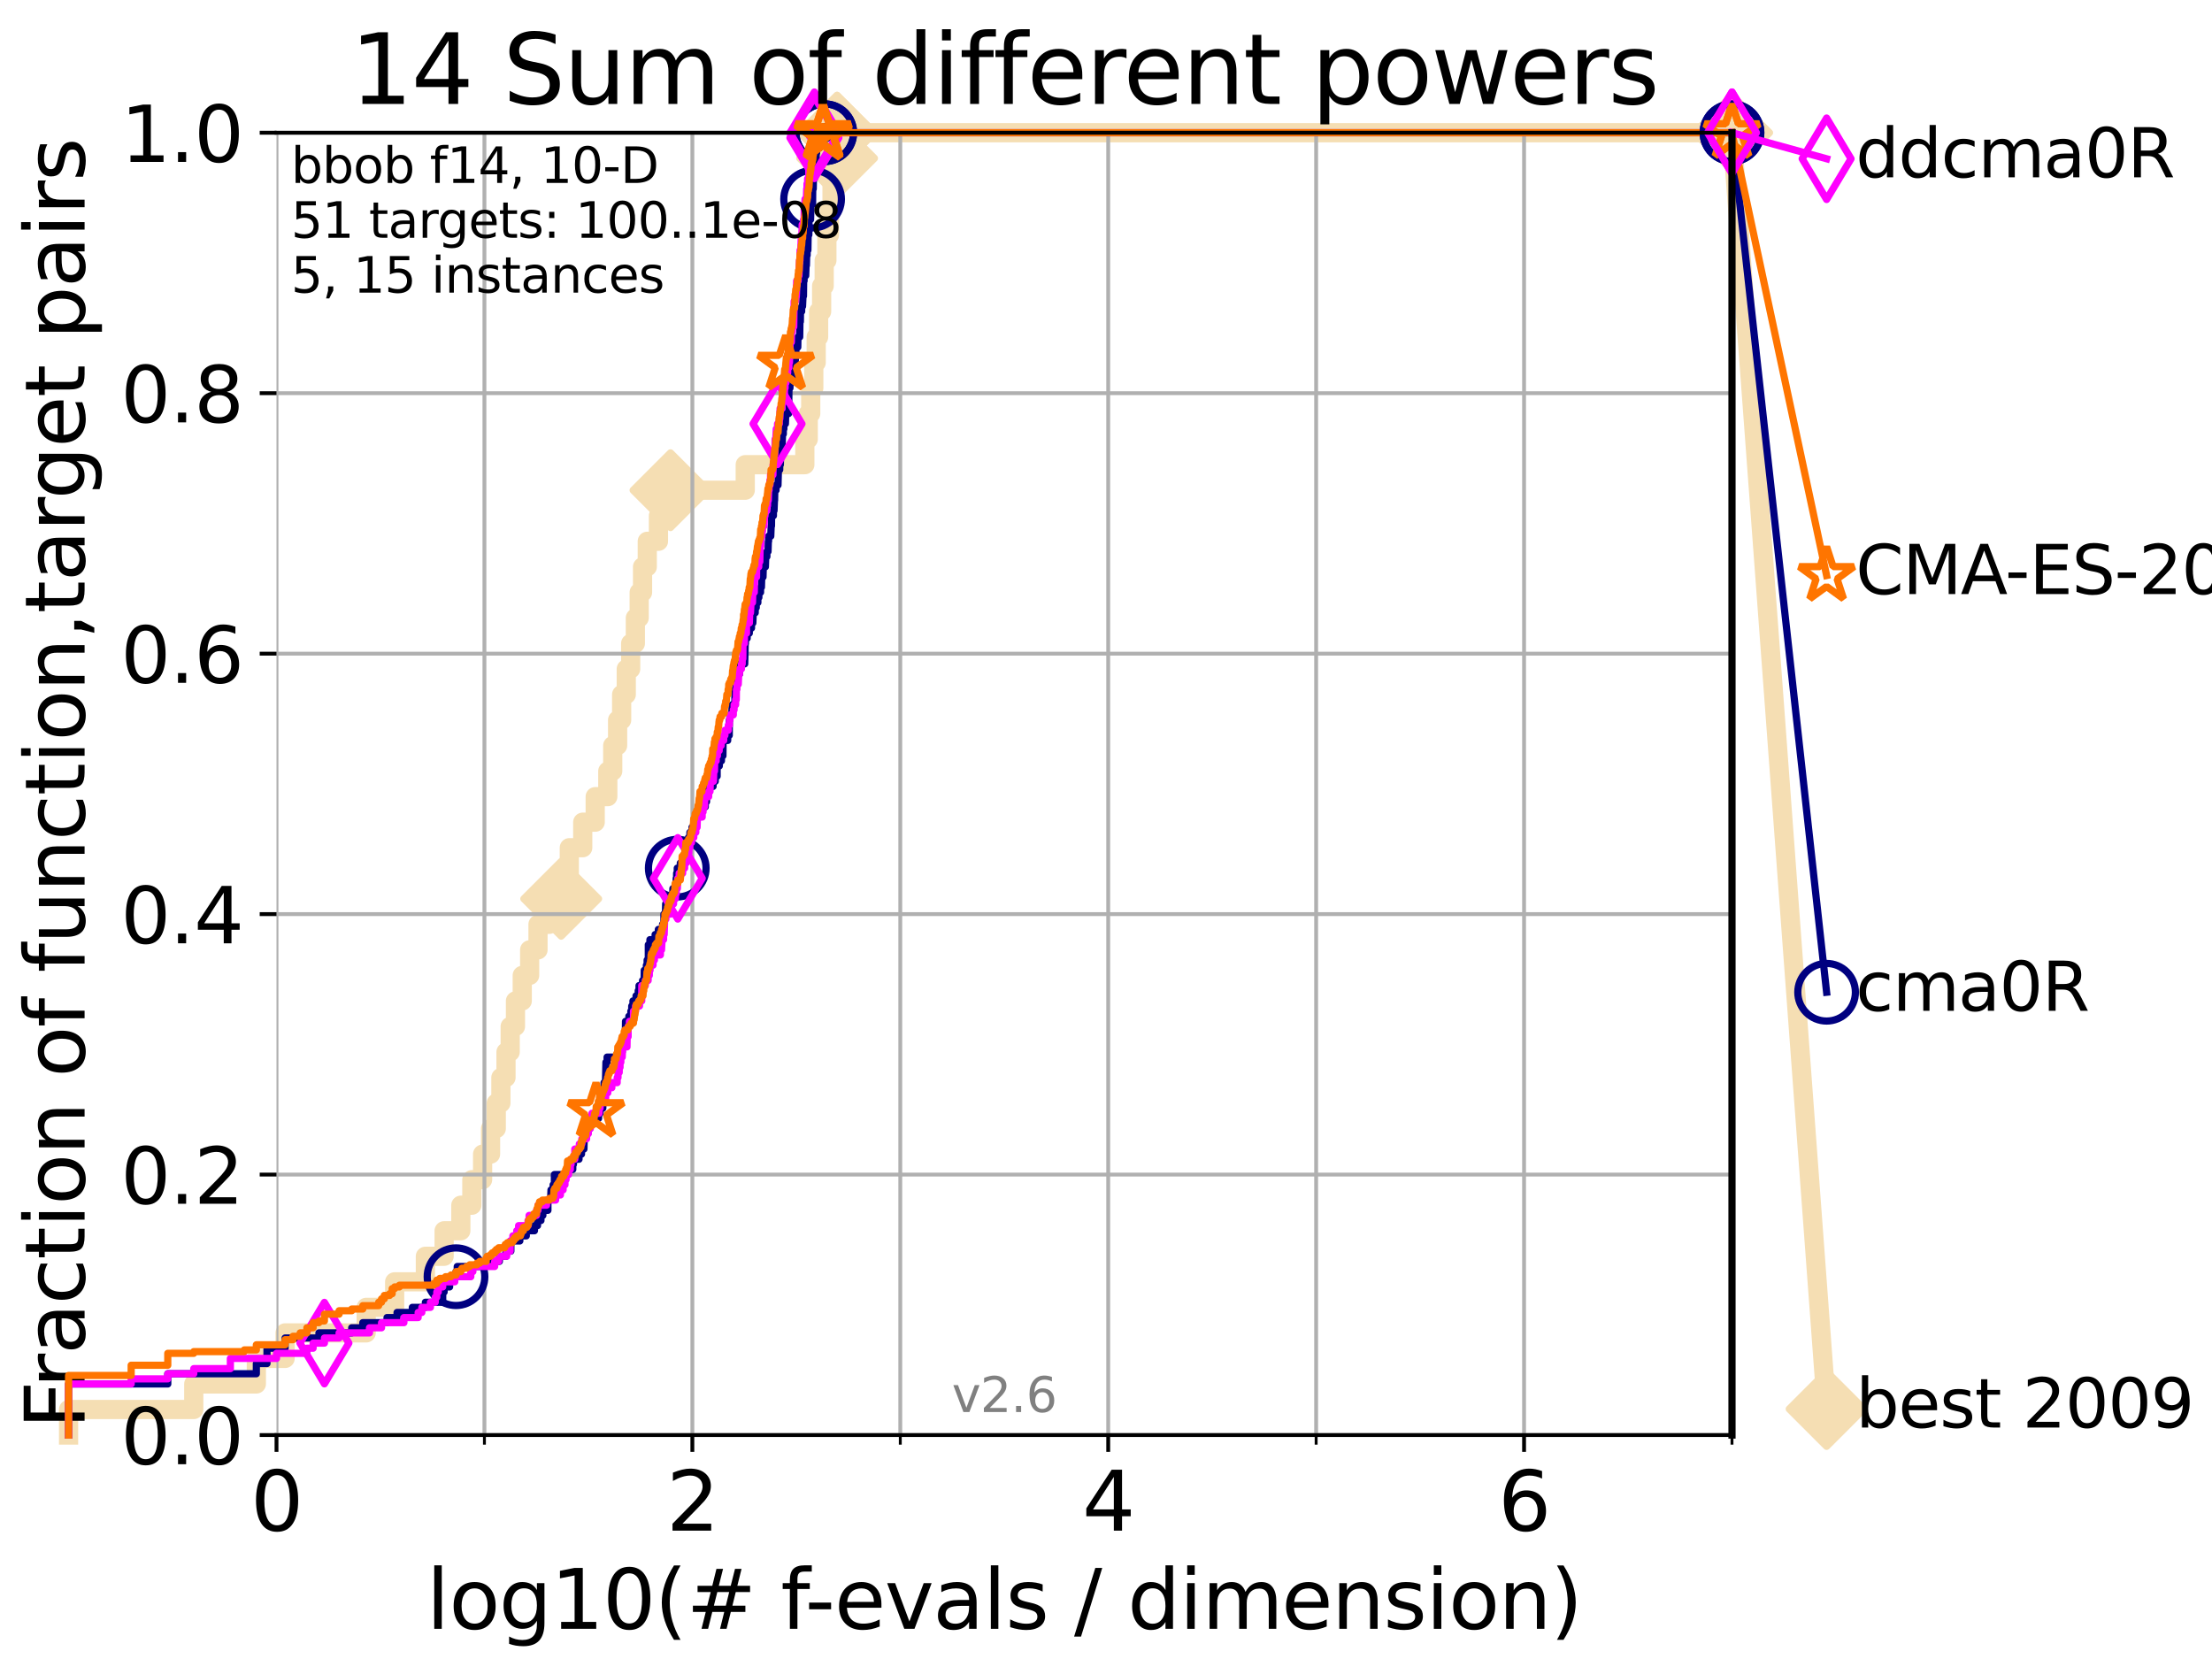 <?xml version="1.0" encoding="utf-8" standalone="no"?>
<!DOCTYPE svg PUBLIC "-//W3C//DTD SVG 1.1//EN"
  "http://www.w3.org/Graphics/SVG/1.1/DTD/svg11.dtd">
<svg xmlns:xlink="http://www.w3.org/1999/xlink" width="460.8pt" height="345.6pt" viewBox="0 0 460.8 345.6" xmlns="http://www.w3.org/2000/svg" version="1.1">
 <defs>
  <style type="text/css">*{stroke-linejoin: round; stroke-linecap: butt}</style>
 </defs>
 <g id="figure_1">
  <g id="patch_1">
   <path d="M 0 345.6 
L 460.8 345.6 
L 460.8 0 
L 0 0 
z
" style="fill: #ffffff"/>
  </g>
  <g id="axes_1">
   <g id="patch_2">
    <path d="M 57.6 298.944 
L 360.806 298.944 
L 360.806 27.648 
L 57.6 27.648 
z
" style="fill: #ffffff"/>
   </g>
   <g id="line2d_1">
    <path d="M 14.285 298.944 
L 14.285 293.624 
L 40.363 293.624 
L 40.363 288.305 
L 53.402 288.305 
L 53.402 282.985 
L 59.393 282.985 
L 59.393 277.666 
L 76.285 277.666 
L 76.285 272.346 
L 82.212 272.346 
L 82.212 267.027 
L 88.614 267.027 
L 88.614 261.707 
L 92.52 261.707 
L 92.52 256.388 
L 95.999 256.388 
L 95.999 251.068 
L 98.295 251.068 
L 98.295 245.749 
L 100.535 245.749 
L 100.535 240.429 
L 102.188 240.429 
L 102.188 235.11 
L 103.38 235.11 
L 103.38 229.79 
L 104.345 229.79 
L 104.345 224.471 
L 105.411 224.471 
L 105.411 219.151 
L 106.28 219.151 
L 106.28 213.832 
L 107.379 213.832 
L 107.379 208.512 
L 108.792 208.512 
L 108.792 203.192 
L 110.336 203.192 
L 110.336 197.873 
L 112.077 197.873 
L 112.077 192.553 
L 114.419 192.553 
L 114.419 187.234 
L 116.908 187.234 
L 116.908 181.914 
L 118.598 181.914 
L 118.598 176.595 
L 121.393 176.595 
L 121.393 171.275 
L 123.992 171.275 
L 123.992 165.956 
L 126.614 165.956 
L 126.614 160.636 
L 127.641 160.636 
L 127.641 155.317 
L 128.658 155.317 
L 128.658 149.997 
L 129.5 149.997 
L 129.5 144.678 
L 130.462 144.678 
L 130.462 139.358 
L 131.378 139.358 
L 131.378 134.039 
L 132.358 134.039 
L 132.358 128.719 
L 133.154 128.719 
L 133.154 123.4 
L 133.853 123.4 
L 133.853 118.08 
L 134.839 118.08 
L 134.839 112.76 
L 137.168 112.76 
L 137.168 107.441 
L 139.677 107.441 
L 139.677 102.121 
L 155.246 102.121 
L 155.246 96.802 
L 167.662 96.802 
L 167.662 91.482 
L 168.374 91.482 
L 168.374 86.163 
L 168.888 86.163 
L 168.888 80.843 
L 169.526 80.843 
L 169.526 75.524 
L 170.029 75.524 
L 170.029 70.204 
L 170.533 70.204 
L 170.533 64.885 
L 171.159 64.885 
L 171.159 59.565 
L 171.691 59.565 
L 171.691 54.246 
L 172.255 54.246 
L 172.255 48.926 
L 172.794 48.926 
L 172.794 43.607 
L 173.322 43.607 
L 173.322 38.287 
L 173.852 38.287 
L 173.852 32.968 
L 174.378 32.968 
L 174.378 27.648 
L 360.806 27.648 
" style="fill: none; stroke: #f5deb3; stroke-width: 4; stroke-linecap: square"/>
   </g>
   <g id="line2d_2">
    <defs>
     <path id="m53146aa1b6" d="M -0 7.778 
L 7.778 0 
L 0 -7.778 
L -7.778 -0 
z
" style="stroke: #f5deb3; stroke-width: 1.5; stroke-linejoin: miter"/>
    </defs>
    <g>
     <use xlink:href="#m53146aa1b6" x="116.908" y="187.234" style="fill: #f5deb3; stroke: #f5deb3; stroke-width: 1.5; stroke-linejoin: miter"/>
     <use xlink:href="#m53146aa1b6" x="139.677" y="102.121" style="fill: #f5deb3; stroke: #f5deb3; stroke-width: 1.5; stroke-linejoin: miter"/>
     <use xlink:href="#m53146aa1b6" x="174.378" y="32.968" style="fill: #f5deb3; stroke: #f5deb3; stroke-width: 1.5; stroke-linejoin: miter"/>
     <use xlink:href="#m53146aa1b6" x="174.378" y="27.648" style="fill: #f5deb3; stroke: #f5deb3; stroke-width: 1.5; stroke-linejoin: miter"/>
     <use xlink:href="#m53146aa1b6" x="174.378" y="27.648" style="fill: #f5deb3; stroke: #f5deb3; stroke-width: 1.5; stroke-linejoin: miter"/>
     <use xlink:href="#m53146aa1b6" x="360.806" y="27.648" style="fill: #f5deb3; stroke: #f5deb3; stroke-width: 1.5; stroke-linejoin: miter"/>
    </g>
   </g>
   <g id="line2d_3">
    <path style="fill: none; stroke: #f5deb3; stroke-width: 4; stroke-linecap: square"/>
    <g/>
   </g>
   <g id="line2d_4">
    <path d="M 360.806 27.648 
L 380.515 293.518 
" style="fill: none; stroke: #f5deb3; stroke-width: 4; stroke-linecap: square"/>
    <g>
     <use xlink:href="#m53146aa1b6" x="360.806" y="27.648" style="fill: #f5deb3; stroke: #f5deb3; stroke-width: 1.5; stroke-linejoin: miter"/>
     <use xlink:href="#m53146aa1b6" x="380.515" y="293.518" style="fill: #f5deb3; stroke: #f5deb3; stroke-width: 1.5; stroke-linejoin: miter"/>
    </g>
   </g>
   <g id="matplotlib.axis_1">
    <g id="xtick_1">
     <g id="line2d_5">
      <path d="M 57.6 298.944 
L 57.6 27.648 
" clip-path="url(#p09b5b767b5)" style="fill: none; stroke: #b0b0b0; stroke-width: 0.8; stroke-linecap: square"/>
     </g>
     <g id="line2d_6">
      <defs>
       <path id="m82dc6c6604" d="M 0 0 
L 0 3.5 
" style="stroke: #000000; stroke-width: 0.8"/>
      </defs>
      <g>
       <use xlink:href="#m82dc6c6604" x="57.6" y="298.944" style="stroke: #000000; stroke-width: 0.8"/>
      </g>
     </g>
     <g id="text_1">
      <!-- 0 -->
      <g transform="translate(52.192 318.861)scale(0.17 -0.17)">
       <defs>
        <path id="DejaVuSans-30" d="M 2034 4250 
Q 1547 4250 1301 3770 
Q 1056 3291 1056 2328 
Q 1056 1369 1301 889 
Q 1547 409 2034 409 
Q 2525 409 2770 889 
Q 3016 1369 3016 2328 
Q 3016 3291 2770 3770 
Q 2525 4250 2034 4250 
z
M 2034 4750 
Q 2819 4750 3233 4129 
Q 3647 3509 3647 2328 
Q 3647 1150 3233 529 
Q 2819 -91 2034 -91 
Q 1250 -91 836 529 
Q 422 1150 422 2328 
Q 422 3509 836 4129 
Q 1250 4750 2034 4750 
z
" transform="scale(0.016)"/>
       </defs>
       <use xlink:href="#DejaVuSans-30"/>
      </g>
     </g>
    </g>
    <g id="xtick_2">
     <g id="line2d_7">
      <path d="M 144.23 298.944 
L 144.23 27.648 
" clip-path="url(#p09b5b767b5)" style="fill: none; stroke: #b0b0b0; stroke-width: 0.8; stroke-linecap: square"/>
     </g>
     <g id="line2d_8">
      <g>
       <use xlink:href="#m82dc6c6604" x="144.23" y="298.944" style="stroke: #000000; stroke-width: 0.8"/>
      </g>
     </g>
     <g id="text_2">
      <!-- 2 -->
      <g transform="translate(138.822 318.861)scale(0.17 -0.17)">
       <defs>
        <path id="DejaVuSans-32" d="M 1228 531 
L 3431 531 
L 3431 0 
L 469 0 
L 469 531 
Q 828 903 1448 1529 
Q 2069 2156 2228 2338 
Q 2531 2678 2651 2914 
Q 2772 3150 2772 3378 
Q 2772 3750 2511 3984 
Q 2250 4219 1831 4219 
Q 1534 4219 1204 4116 
Q 875 4013 500 3803 
L 500 4441 
Q 881 4594 1212 4672 
Q 1544 4750 1819 4750 
Q 2544 4750 2975 4387 
Q 3406 4025 3406 3419 
Q 3406 3131 3298 2873 
Q 3191 2616 2906 2266 
Q 2828 2175 2409 1742 
Q 1991 1309 1228 531 
z
" transform="scale(0.016)"/>
       </defs>
       <use xlink:href="#DejaVuSans-32"/>
      </g>
     </g>
    </g>
    <g id="xtick_3">
     <g id="line2d_9">
      <path d="M 230.861 298.944 
L 230.861 27.648 
" clip-path="url(#p09b5b767b5)" style="fill: none; stroke: #b0b0b0; stroke-width: 0.8; stroke-linecap: square"/>
     </g>
     <g id="line2d_10">
      <g>
       <use xlink:href="#m82dc6c6604" x="230.861" y="298.944" style="stroke: #000000; stroke-width: 0.8"/>
      </g>
     </g>
     <g id="text_3">
      <!-- 4 -->
      <g transform="translate(225.453 318.861)scale(0.17 -0.17)">
       <defs>
        <path id="DejaVuSans-34" d="M 2419 4116 
L 825 1625 
L 2419 1625 
L 2419 4116 
z
M 2253 4666 
L 3047 4666 
L 3047 1625 
L 3713 1625 
L 3713 1100 
L 3047 1100 
L 3047 0 
L 2419 0 
L 2419 1100 
L 313 1100 
L 313 1709 
L 2253 4666 
z
" transform="scale(0.016)"/>
       </defs>
       <use xlink:href="#DejaVuSans-34"/>
      </g>
     </g>
    </g>
    <g id="xtick_4">
     <g id="line2d_11">
      <path d="M 317.491 298.944 
L 317.491 27.648 
" clip-path="url(#p09b5b767b5)" style="fill: none; stroke: #b0b0b0; stroke-width: 0.8; stroke-linecap: square"/>
     </g>
     <g id="line2d_12">
      <g>
       <use xlink:href="#m82dc6c6604" x="317.491" y="298.944" style="stroke: #000000; stroke-width: 0.8"/>
      </g>
     </g>
     <g id="text_4">
      <!-- 6 -->
      <g transform="translate(312.083 318.861)scale(0.17 -0.17)">
       <defs>
        <path id="DejaVuSans-36" d="M 2113 2584 
Q 1688 2584 1439 2293 
Q 1191 2003 1191 1497 
Q 1191 994 1439 701 
Q 1688 409 2113 409 
Q 2538 409 2786 701 
Q 3034 994 3034 1497 
Q 3034 2003 2786 2293 
Q 2538 2584 2113 2584 
z
M 3366 4563 
L 3366 3988 
Q 3128 4100 2886 4159 
Q 2644 4219 2406 4219 
Q 1781 4219 1451 3797 
Q 1122 3375 1075 2522 
Q 1259 2794 1537 2939 
Q 1816 3084 2150 3084 
Q 2853 3084 3261 2657 
Q 3669 2231 3669 1497 
Q 3669 778 3244 343 
Q 2819 -91 2113 -91 
Q 1303 -91 875 529 
Q 447 1150 447 2328 
Q 447 3434 972 4092 
Q 1497 4750 2381 4750 
Q 2619 4750 2861 4703 
Q 3103 4656 3366 4563 
z
" transform="scale(0.016)"/>
       </defs>
       <use xlink:href="#DejaVuSans-36"/>
      </g>
     </g>
    </g>
    <g id="xtick_5">
     <g id="line2d_13">
      <path d="M 100.915 298.944 
L 100.915 27.648 
" clip-path="url(#p09b5b767b5)" style="fill: none; stroke: #b0b0b0; stroke-width: 0.8; stroke-linecap: square"/>
     </g>
     <g id="line2d_14">
      <defs>
       <path id="mbab4c10c81" d="M 0 0 
L 0 2 
" style="stroke: #000000; stroke-width: 0.6"/>
      </defs>
      <g>
       <use xlink:href="#mbab4c10c81" x="100.915" y="298.944" style="stroke: #000000; stroke-width: 0.6"/>
      </g>
     </g>
    </g>
    <g id="xtick_6">
     <g id="line2d_15">
      <path d="M 187.546 298.944 
L 187.546 27.648 
" clip-path="url(#p09b5b767b5)" style="fill: none; stroke: #b0b0b0; stroke-width: 0.8; stroke-linecap: square"/>
     </g>
     <g id="line2d_16">
      <g>
       <use xlink:href="#mbab4c10c81" x="187.546" y="298.944" style="stroke: #000000; stroke-width: 0.6"/>
      </g>
     </g>
    </g>
    <g id="xtick_7">
     <g id="line2d_17">
      <path d="M 274.176 298.944 
L 274.176 27.648 
" clip-path="url(#p09b5b767b5)" style="fill: none; stroke: #b0b0b0; stroke-width: 0.8; stroke-linecap: square"/>
     </g>
     <g id="line2d_18">
      <g>
       <use xlink:href="#mbab4c10c81" x="274.176" y="298.944" style="stroke: #000000; stroke-width: 0.6"/>
      </g>
     </g>
    </g>
    <g id="xtick_8">
     <g id="line2d_19">
      <path d="M 360.806 298.944 
L 360.806 27.648 
" clip-path="url(#p09b5b767b5)" style="fill: none; stroke: #b0b0b0; stroke-width: 0.8; stroke-linecap: square"/>
     </g>
     <g id="line2d_20">
      <g>
       <use xlink:href="#mbab4c10c81" x="360.806" y="298.944" style="stroke: #000000; stroke-width: 0.6"/>
      </g>
     </g>
    </g>
    <g id="text_5">
     <!-- log10(# f-evals / dimension) -->
     <g transform="translate(88.823 339.314)scale(0.17 -0.17)">
      <defs>
       <path id="DejaVuSans-6c" d="M 603 4863 
L 1178 4863 
L 1178 0 
L 603 0 
L 603 4863 
z
" transform="scale(0.016)"/>
       <path id="DejaVuSans-6f" d="M 1959 3097 
Q 1497 3097 1228 2736 
Q 959 2375 959 1747 
Q 959 1119 1226 758 
Q 1494 397 1959 397 
Q 2419 397 2687 759 
Q 2956 1122 2956 1747 
Q 2956 2369 2687 2733 
Q 2419 3097 1959 3097 
z
M 1959 3584 
Q 2709 3584 3137 3096 
Q 3566 2609 3566 1747 
Q 3566 888 3137 398 
Q 2709 -91 1959 -91 
Q 1206 -91 779 398 
Q 353 888 353 1747 
Q 353 2609 779 3096 
Q 1206 3584 1959 3584 
z
" transform="scale(0.016)"/>
       <path id="DejaVuSans-67" d="M 2906 1791 
Q 2906 2416 2648 2759 
Q 2391 3103 1925 3103 
Q 1463 3103 1205 2759 
Q 947 2416 947 1791 
Q 947 1169 1205 825 
Q 1463 481 1925 481 
Q 2391 481 2648 825 
Q 2906 1169 2906 1791 
z
M 3481 434 
Q 3481 -459 3084 -895 
Q 2688 -1331 1869 -1331 
Q 1566 -1331 1297 -1286 
Q 1028 -1241 775 -1147 
L 775 -588 
Q 1028 -725 1275 -790 
Q 1522 -856 1778 -856 
Q 2344 -856 2625 -561 
Q 2906 -266 2906 331 
L 2906 616 
Q 2728 306 2450 153 
Q 2172 0 1784 0 
Q 1141 0 747 490 
Q 353 981 353 1791 
Q 353 2603 747 3093 
Q 1141 3584 1784 3584 
Q 2172 3584 2450 3431 
Q 2728 3278 2906 2969 
L 2906 3500 
L 3481 3500 
L 3481 434 
z
" transform="scale(0.016)"/>
       <path id="DejaVuSans-31" d="M 794 531 
L 1825 531 
L 1825 4091 
L 703 3866 
L 703 4441 
L 1819 4666 
L 2450 4666 
L 2450 531 
L 3481 531 
L 3481 0 
L 794 0 
L 794 531 
z
" transform="scale(0.016)"/>
       <path id="DejaVuSans-28" d="M 1984 4856 
Q 1566 4138 1362 3434 
Q 1159 2731 1159 2009 
Q 1159 1288 1364 580 
Q 1569 -128 1984 -844 
L 1484 -844 
Q 1016 -109 783 600 
Q 550 1309 550 2009 
Q 550 2706 781 3412 
Q 1013 4119 1484 4856 
L 1984 4856 
z
" transform="scale(0.016)"/>
       <path id="DejaVuSans-23" d="M 3272 2816 
L 2363 2816 
L 2100 1772 
L 3016 1772 
L 3272 2816 
z
M 2803 4594 
L 2478 3297 
L 3391 3297 
L 3719 4594 
L 4219 4594 
L 3897 3297 
L 4872 3297 
L 4872 2816 
L 3775 2816 
L 3519 1772 
L 4513 1772 
L 4513 1294 
L 3397 1294 
L 3072 0 
L 2572 0 
L 2894 1294 
L 1978 1294 
L 1656 0 
L 1153 0 
L 1478 1294 
L 494 1294 
L 494 1772 
L 1594 1772 
L 1856 2816 
L 850 2816 
L 850 3297 
L 1978 3297 
L 2297 4594 
L 2803 4594 
z
" transform="scale(0.016)"/>
       <path id="DejaVuSans-20" transform="scale(0.016)"/>
       <path id="DejaVuSans-66" d="M 2375 4863 
L 2375 4384 
L 1825 4384 
Q 1516 4384 1395 4259 
Q 1275 4134 1275 3809 
L 1275 3500 
L 2222 3500 
L 2222 3053 
L 1275 3053 
L 1275 0 
L 697 0 
L 697 3053 
L 147 3053 
L 147 3500 
L 697 3500 
L 697 3744 
Q 697 4328 969 4595 
Q 1241 4863 1831 4863 
L 2375 4863 
z
" transform="scale(0.016)"/>
       <path id="DejaVuSans-2d" d="M 313 2009 
L 1997 2009 
L 1997 1497 
L 313 1497 
L 313 2009 
z
" transform="scale(0.016)"/>
       <path id="DejaVuSans-65" d="M 3597 1894 
L 3597 1613 
L 953 1613 
Q 991 1019 1311 708 
Q 1631 397 2203 397 
Q 2534 397 2845 478 
Q 3156 559 3463 722 
L 3463 178 
Q 3153 47 2828 -22 
Q 2503 -91 2169 -91 
Q 1331 -91 842 396 
Q 353 884 353 1716 
Q 353 2575 817 3079 
Q 1281 3584 2069 3584 
Q 2775 3584 3186 3129 
Q 3597 2675 3597 1894 
z
M 3022 2063 
Q 3016 2534 2758 2815 
Q 2500 3097 2075 3097 
Q 1594 3097 1305 2825 
Q 1016 2553 972 2059 
L 3022 2063 
z
" transform="scale(0.016)"/>
       <path id="DejaVuSans-76" d="M 191 3500 
L 800 3500 
L 1894 563 
L 2988 3500 
L 3597 3500 
L 2284 0 
L 1503 0 
L 191 3500 
z
" transform="scale(0.016)"/>
       <path id="DejaVuSans-61" d="M 2194 1759 
Q 1497 1759 1228 1600 
Q 959 1441 959 1056 
Q 959 750 1161 570 
Q 1363 391 1709 391 
Q 2188 391 2477 730 
Q 2766 1069 2766 1631 
L 2766 1759 
L 2194 1759 
z
M 3341 1997 
L 3341 0 
L 2766 0 
L 2766 531 
Q 2569 213 2275 61 
Q 1981 -91 1556 -91 
Q 1019 -91 701 211 
Q 384 513 384 1019 
Q 384 1609 779 1909 
Q 1175 2209 1959 2209 
L 2766 2209 
L 2766 2266 
Q 2766 2663 2505 2880 
Q 2244 3097 1772 3097 
Q 1472 3097 1187 3025 
Q 903 2953 641 2809 
L 641 3341 
Q 956 3463 1253 3523 
Q 1550 3584 1831 3584 
Q 2591 3584 2966 3190 
Q 3341 2797 3341 1997 
z
" transform="scale(0.016)"/>
       <path id="DejaVuSans-73" d="M 2834 3397 
L 2834 2853 
Q 2591 2978 2328 3040 
Q 2066 3103 1784 3103 
Q 1356 3103 1142 2972 
Q 928 2841 928 2578 
Q 928 2378 1081 2264 
Q 1234 2150 1697 2047 
L 1894 2003 
Q 2506 1872 2764 1633 
Q 3022 1394 3022 966 
Q 3022 478 2636 193 
Q 2250 -91 1575 -91 
Q 1294 -91 989 -36 
Q 684 19 347 128 
L 347 722 
Q 666 556 975 473 
Q 1284 391 1588 391 
Q 1994 391 2212 530 
Q 2431 669 2431 922 
Q 2431 1156 2273 1281 
Q 2116 1406 1581 1522 
L 1381 1569 
Q 847 1681 609 1914 
Q 372 2147 372 2553 
Q 372 3047 722 3315 
Q 1072 3584 1716 3584 
Q 2034 3584 2315 3537 
Q 2597 3491 2834 3397 
z
" transform="scale(0.016)"/>
       <path id="DejaVuSans-2f" d="M 1625 4666 
L 2156 4666 
L 531 -594 
L 0 -594 
L 1625 4666 
z
" transform="scale(0.016)"/>
       <path id="DejaVuSans-64" d="M 2906 2969 
L 2906 4863 
L 3481 4863 
L 3481 0 
L 2906 0 
L 2906 525 
Q 2725 213 2448 61 
Q 2172 -91 1784 -91 
Q 1150 -91 751 415 
Q 353 922 353 1747 
Q 353 2572 751 3078 
Q 1150 3584 1784 3584 
Q 2172 3584 2448 3432 
Q 2725 3281 2906 2969 
z
M 947 1747 
Q 947 1113 1208 752 
Q 1469 391 1925 391 
Q 2381 391 2643 752 
Q 2906 1113 2906 1747 
Q 2906 2381 2643 2742 
Q 2381 3103 1925 3103 
Q 1469 3103 1208 2742 
Q 947 2381 947 1747 
z
" transform="scale(0.016)"/>
       <path id="DejaVuSans-69" d="M 603 3500 
L 1178 3500 
L 1178 0 
L 603 0 
L 603 3500 
z
M 603 4863 
L 1178 4863 
L 1178 4134 
L 603 4134 
L 603 4863 
z
" transform="scale(0.016)"/>
       <path id="DejaVuSans-6d" d="M 3328 2828 
Q 3544 3216 3844 3400 
Q 4144 3584 4550 3584 
Q 5097 3584 5394 3201 
Q 5691 2819 5691 2113 
L 5691 0 
L 5113 0 
L 5113 2094 
Q 5113 2597 4934 2840 
Q 4756 3084 4391 3084 
Q 3944 3084 3684 2787 
Q 3425 2491 3425 1978 
L 3425 0 
L 2847 0 
L 2847 2094 
Q 2847 2600 2669 2842 
Q 2491 3084 2119 3084 
Q 1678 3084 1418 2786 
Q 1159 2488 1159 1978 
L 1159 0 
L 581 0 
L 581 3500 
L 1159 3500 
L 1159 2956 
Q 1356 3278 1631 3431 
Q 1906 3584 2284 3584 
Q 2666 3584 2933 3390 
Q 3200 3197 3328 2828 
z
" transform="scale(0.016)"/>
       <path id="DejaVuSans-6e" d="M 3513 2113 
L 3513 0 
L 2938 0 
L 2938 2094 
Q 2938 2591 2744 2837 
Q 2550 3084 2163 3084 
Q 1697 3084 1428 2787 
Q 1159 2491 1159 1978 
L 1159 0 
L 581 0 
L 581 3500 
L 1159 3500 
L 1159 2956 
Q 1366 3272 1645 3428 
Q 1925 3584 2291 3584 
Q 2894 3584 3203 3211 
Q 3513 2838 3513 2113 
z
" transform="scale(0.016)"/>
       <path id="DejaVuSans-29" d="M 513 4856 
L 1013 4856 
Q 1481 4119 1714 3412 
Q 1947 2706 1947 2009 
Q 1947 1309 1714 600 
Q 1481 -109 1013 -844 
L 513 -844 
Q 928 -128 1133 580 
Q 1338 1288 1338 2009 
Q 1338 2731 1133 3434 
Q 928 4138 513 4856 
z
" transform="scale(0.016)"/>
      </defs>
      <use xlink:href="#DejaVuSans-6c"/>
      <use xlink:href="#DejaVuSans-6f" x="27.783"/>
      <use xlink:href="#DejaVuSans-67" x="88.965"/>
      <use xlink:href="#DejaVuSans-31" x="152.441"/>
      <use xlink:href="#DejaVuSans-30" x="216.064"/>
      <use xlink:href="#DejaVuSans-28" x="279.688"/>
      <use xlink:href="#DejaVuSans-23" x="318.701"/>
      <use xlink:href="#DejaVuSans-20" x="402.49"/>
      <use xlink:href="#DejaVuSans-66" x="434.277"/>
      <use xlink:href="#DejaVuSans-2d" x="463.982"/>
      <use xlink:href="#DejaVuSans-65" x="500.066"/>
      <use xlink:href="#DejaVuSans-76" x="561.59"/>
      <use xlink:href="#DejaVuSans-61" x="620.77"/>
      <use xlink:href="#DejaVuSans-6c" x="682.049"/>
      <use xlink:href="#DejaVuSans-73" x="709.832"/>
      <use xlink:href="#DejaVuSans-20" x="761.932"/>
      <use xlink:href="#DejaVuSans-2f" x="793.719"/>
      <use xlink:href="#DejaVuSans-20" x="827.41"/>
      <use xlink:href="#DejaVuSans-64" x="859.197"/>
      <use xlink:href="#DejaVuSans-69" x="922.674"/>
      <use xlink:href="#DejaVuSans-6d" x="950.457"/>
      <use xlink:href="#DejaVuSans-65" x="1047.869"/>
      <use xlink:href="#DejaVuSans-6e" x="1109.393"/>
      <use xlink:href="#DejaVuSans-73" x="1172.771"/>
      <use xlink:href="#DejaVuSans-69" x="1224.871"/>
      <use xlink:href="#DejaVuSans-6f" x="1252.654"/>
      <use xlink:href="#DejaVuSans-6e" x="1313.836"/>
      <use xlink:href="#DejaVuSans-29" x="1377.215"/>
     </g>
    </g>
   </g>
   <g id="matplotlib.axis_2">
    <g id="ytick_1">
     <g id="line2d_21">
      <path d="M 57.6 298.944 
L 360.806 298.944 
" clip-path="url(#p09b5b767b5)" style="fill: none; stroke: #b0b0b0; stroke-width: 0.8; stroke-linecap: square"/>
     </g>
     <g id="line2d_22">
      <defs>
       <path id="m4be82f76cb" d="M 0 0 
L -3.5 0 
" style="stroke: #000000; stroke-width: 0.8"/>
      </defs>
      <g>
       <use xlink:href="#m4be82f76cb" x="57.6" y="298.944" style="stroke: #000000; stroke-width: 0.8"/>
      </g>
     </g>
     <g id="text_6">
      <!-- 0.0 -->
      <g transform="translate(25.155 305.023)scale(0.16 -0.16)">
       <defs>
        <path id="DejaVuSans-2e" d="M 684 794 
L 1344 794 
L 1344 0 
L 684 0 
L 684 794 
z
" transform="scale(0.016)"/>
       </defs>
       <use xlink:href="#DejaVuSans-30"/>
       <use xlink:href="#DejaVuSans-2e" x="63.623"/>
       <use xlink:href="#DejaVuSans-30" x="95.41"/>
      </g>
     </g>
    </g>
    <g id="ytick_2">
     <g id="line2d_23">
      <path d="M 57.6 244.685 
L 360.806 244.685 
" clip-path="url(#p09b5b767b5)" style="fill: none; stroke: #b0b0b0; stroke-width: 0.8; stroke-linecap: square"/>
     </g>
     <g id="line2d_24">
      <g>
       <use xlink:href="#m4be82f76cb" x="57.6" y="244.685" style="stroke: #000000; stroke-width: 0.8"/>
      </g>
     </g>
     <g id="text_7">
      <!-- 0.2 -->
      <g transform="translate(25.155 250.764)scale(0.16 -0.16)">
       <use xlink:href="#DejaVuSans-30"/>
       <use xlink:href="#DejaVuSans-2e" x="63.623"/>
       <use xlink:href="#DejaVuSans-32" x="95.41"/>
      </g>
     </g>
    </g>
    <g id="ytick_3">
     <g id="line2d_25">
      <path d="M 57.6 190.426 
L 360.806 190.426 
" clip-path="url(#p09b5b767b5)" style="fill: none; stroke: #b0b0b0; stroke-width: 0.8; stroke-linecap: square"/>
     </g>
     <g id="line2d_26">
      <g>
       <use xlink:href="#m4be82f76cb" x="57.6" y="190.426" style="stroke: #000000; stroke-width: 0.8"/>
      </g>
     </g>
     <g id="text_8">
      <!-- 0.4 -->
      <g transform="translate(25.155 196.504)scale(0.16 -0.16)">
       <use xlink:href="#DejaVuSans-30"/>
       <use xlink:href="#DejaVuSans-2e" x="63.623"/>
       <use xlink:href="#DejaVuSans-34" x="95.41"/>
      </g>
     </g>
    </g>
    <g id="ytick_4">
     <g id="line2d_27">
      <path d="M 57.6 136.166 
L 360.806 136.166 
" clip-path="url(#p09b5b767b5)" style="fill: none; stroke: #b0b0b0; stroke-width: 0.8; stroke-linecap: square"/>
     </g>
     <g id="line2d_28">
      <g>
       <use xlink:href="#m4be82f76cb" x="57.6" y="136.166" style="stroke: #000000; stroke-width: 0.8"/>
      </g>
     </g>
     <g id="text_9">
      <!-- 0.6 -->
      <g transform="translate(25.155 142.245)scale(0.16 -0.16)">
       <use xlink:href="#DejaVuSans-30"/>
       <use xlink:href="#DejaVuSans-2e" x="63.623"/>
       <use xlink:href="#DejaVuSans-36" x="95.41"/>
      </g>
     </g>
    </g>
    <g id="ytick_5">
     <g id="line2d_29">
      <path d="M 57.6 81.907 
L 360.806 81.907 
" clip-path="url(#p09b5b767b5)" style="fill: none; stroke: #b0b0b0; stroke-width: 0.8; stroke-linecap: square"/>
     </g>
     <g id="line2d_30">
      <g>
       <use xlink:href="#m4be82f76cb" x="57.6" y="81.907" style="stroke: #000000; stroke-width: 0.8"/>
      </g>
     </g>
     <g id="text_10">
      <!-- 0.8 -->
      <g transform="translate(25.155 87.986)scale(0.16 -0.16)">
       <defs>
        <path id="DejaVuSans-38" d="M 2034 2216 
Q 1584 2216 1326 1975 
Q 1069 1734 1069 1313 
Q 1069 891 1326 650 
Q 1584 409 2034 409 
Q 2484 409 2743 651 
Q 3003 894 3003 1313 
Q 3003 1734 2745 1975 
Q 2488 2216 2034 2216 
z
M 1403 2484 
Q 997 2584 770 2862 
Q 544 3141 544 3541 
Q 544 4100 942 4425 
Q 1341 4750 2034 4750 
Q 2731 4750 3128 4425 
Q 3525 4100 3525 3541 
Q 3525 3141 3298 2862 
Q 3072 2584 2669 2484 
Q 3125 2378 3379 2068 
Q 3634 1759 3634 1313 
Q 3634 634 3220 271 
Q 2806 -91 2034 -91 
Q 1263 -91 848 271 
Q 434 634 434 1313 
Q 434 1759 690 2068 
Q 947 2378 1403 2484 
z
M 1172 3481 
Q 1172 3119 1398 2916 
Q 1625 2713 2034 2713 
Q 2441 2713 2670 2916 
Q 2900 3119 2900 3481 
Q 2900 3844 2670 4047 
Q 2441 4250 2034 4250 
Q 1625 4250 1398 4047 
Q 1172 3844 1172 3481 
z
" transform="scale(0.016)"/>
       </defs>
       <use xlink:href="#DejaVuSans-30"/>
       <use xlink:href="#DejaVuSans-2e" x="63.623"/>
       <use xlink:href="#DejaVuSans-38" x="95.41"/>
      </g>
     </g>
    </g>
    <g id="ytick_6">
     <g id="line2d_31">
      <path d="M 57.6 27.648 
L 360.806 27.648 
" clip-path="url(#p09b5b767b5)" style="fill: none; stroke: #b0b0b0; stroke-width: 0.8; stroke-linecap: square"/>
     </g>
     <g id="line2d_32">
      <g>
       <use xlink:href="#m4be82f76cb" x="57.6" y="27.648" style="stroke: #000000; stroke-width: 0.8"/>
      </g>
     </g>
     <g id="text_11">
      <!-- 1.0 -->
      <g transform="translate(25.155 33.727)scale(0.16 -0.16)">
       <use xlink:href="#DejaVuSans-31"/>
       <use xlink:href="#DejaVuSans-2e" x="63.623"/>
       <use xlink:href="#DejaVuSans-30" x="95.41"/>
      </g>
     </g>
    </g>
    <g id="text_12">
     <!-- Fraction of function,target pairs -->
     <g transform="translate(17.62 297.681)rotate(-90)scale(0.17 -0.17)">
      <defs>
       <path id="DejaVuSans-46" d="M 628 4666 
L 3309 4666 
L 3309 4134 
L 1259 4134 
L 1259 2759 
L 3109 2759 
L 3109 2228 
L 1259 2228 
L 1259 0 
L 628 0 
L 628 4666 
z
" transform="scale(0.016)"/>
       <path id="DejaVuSans-72" d="M 2631 2963 
Q 2534 3019 2420 3045 
Q 2306 3072 2169 3072 
Q 1681 3072 1420 2755 
Q 1159 2438 1159 1844 
L 1159 0 
L 581 0 
L 581 3500 
L 1159 3500 
L 1159 2956 
Q 1341 3275 1631 3429 
Q 1922 3584 2338 3584 
Q 2397 3584 2469 3576 
Q 2541 3569 2628 3553 
L 2631 2963 
z
" transform="scale(0.016)"/>
       <path id="DejaVuSans-63" d="M 3122 3366 
L 3122 2828 
Q 2878 2963 2633 3030 
Q 2388 3097 2138 3097 
Q 1578 3097 1268 2742 
Q 959 2388 959 1747 
Q 959 1106 1268 751 
Q 1578 397 2138 397 
Q 2388 397 2633 464 
Q 2878 531 3122 666 
L 3122 134 
Q 2881 22 2623 -34 
Q 2366 -91 2075 -91 
Q 1284 -91 818 406 
Q 353 903 353 1747 
Q 353 2603 823 3093 
Q 1294 3584 2113 3584 
Q 2378 3584 2631 3529 
Q 2884 3475 3122 3366 
z
" transform="scale(0.016)"/>
       <path id="DejaVuSans-74" d="M 1172 4494 
L 1172 3500 
L 2356 3500 
L 2356 3053 
L 1172 3053 
L 1172 1153 
Q 1172 725 1289 603 
Q 1406 481 1766 481 
L 2356 481 
L 2356 0 
L 1766 0 
Q 1100 0 847 248 
Q 594 497 594 1153 
L 594 3053 
L 172 3053 
L 172 3500 
L 594 3500 
L 594 4494 
L 1172 4494 
z
" transform="scale(0.016)"/>
       <path id="DejaVuSans-75" d="M 544 1381 
L 544 3500 
L 1119 3500 
L 1119 1403 
Q 1119 906 1312 657 
Q 1506 409 1894 409 
Q 2359 409 2629 706 
Q 2900 1003 2900 1516 
L 2900 3500 
L 3475 3500 
L 3475 0 
L 2900 0 
L 2900 538 
Q 2691 219 2414 64 
Q 2138 -91 1772 -91 
Q 1169 -91 856 284 
Q 544 659 544 1381 
z
M 1991 3584 
L 1991 3584 
z
" transform="scale(0.016)"/>
       <path id="DejaVuSans-2c" d="M 750 794 
L 1409 794 
L 1409 256 
L 897 -744 
L 494 -744 
L 750 256 
L 750 794 
z
" transform="scale(0.016)"/>
       <path id="DejaVuSans-70" d="M 1159 525 
L 1159 -1331 
L 581 -1331 
L 581 3500 
L 1159 3500 
L 1159 2969 
Q 1341 3281 1617 3432 
Q 1894 3584 2278 3584 
Q 2916 3584 3314 3078 
Q 3713 2572 3713 1747 
Q 3713 922 3314 415 
Q 2916 -91 2278 -91 
Q 1894 -91 1617 61 
Q 1341 213 1159 525 
z
M 3116 1747 
Q 3116 2381 2855 2742 
Q 2594 3103 2138 3103 
Q 1681 3103 1420 2742 
Q 1159 2381 1159 1747 
Q 1159 1113 1420 752 
Q 1681 391 2138 391 
Q 2594 391 2855 752 
Q 3116 1113 3116 1747 
z
" transform="scale(0.016)"/>
      </defs>
      <use xlink:href="#DejaVuSans-46"/>
      <use xlink:href="#DejaVuSans-72" x="50.27"/>
      <use xlink:href="#DejaVuSans-61" x="91.383"/>
      <use xlink:href="#DejaVuSans-63" x="152.662"/>
      <use xlink:href="#DejaVuSans-74" x="207.643"/>
      <use xlink:href="#DejaVuSans-69" x="246.852"/>
      <use xlink:href="#DejaVuSans-6f" x="274.635"/>
      <use xlink:href="#DejaVuSans-6e" x="335.816"/>
      <use xlink:href="#DejaVuSans-20" x="399.195"/>
      <use xlink:href="#DejaVuSans-6f" x="430.982"/>
      <use xlink:href="#DejaVuSans-66" x="492.164"/>
      <use xlink:href="#DejaVuSans-20" x="527.369"/>
      <use xlink:href="#DejaVuSans-66" x="559.156"/>
      <use xlink:href="#DejaVuSans-75" x="594.361"/>
      <use xlink:href="#DejaVuSans-6e" x="657.74"/>
      <use xlink:href="#DejaVuSans-63" x="721.119"/>
      <use xlink:href="#DejaVuSans-74" x="776.1"/>
      <use xlink:href="#DejaVuSans-69" x="815.309"/>
      <use xlink:href="#DejaVuSans-6f" x="843.092"/>
      <use xlink:href="#DejaVuSans-6e" x="904.273"/>
      <use xlink:href="#DejaVuSans-2c" x="967.652"/>
      <use xlink:href="#DejaVuSans-74" x="999.439"/>
      <use xlink:href="#DejaVuSans-61" x="1038.648"/>
      <use xlink:href="#DejaVuSans-72" x="1099.928"/>
      <use xlink:href="#DejaVuSans-67" x="1139.291"/>
      <use xlink:href="#DejaVuSans-65" x="1202.768"/>
      <use xlink:href="#DejaVuSans-74" x="1264.291"/>
      <use xlink:href="#DejaVuSans-20" x="1303.5"/>
      <use xlink:href="#DejaVuSans-70" x="1335.287"/>
      <use xlink:href="#DejaVuSans-61" x="1398.764"/>
      <use xlink:href="#DejaVuSans-69" x="1460.043"/>
      <use xlink:href="#DejaVuSans-72" x="1487.826"/>
      <use xlink:href="#DejaVuSans-73" x="1528.939"/>
     </g>
    </g>
   </g>
   <g id="line2d_33">
    <defs>
     <path id="m914a5555ef" d="M 0 1.5 
C 0.398 1.5 0.779 1.342 1.061 1.061 
C 1.342 0.779 1.5 0.398 1.5 0 
C 1.5 -0.398 1.342 -0.779 1.061 -1.061 
C 0.779 -1.342 0.398 -1.5 0 -1.5 
C -0.398 -1.5 -0.779 -1.342 -1.061 -1.061 
C -1.342 -0.779 -1.5 -0.398 -1.5 0 
C -1.5 0.398 -1.342 0.779 -1.061 1.061 
C -0.779 1.342 -0.398 1.5 0 1.5 
z
" style="stroke: #f5deb3"/>
    </defs>
    <g>
     <use xlink:href="#m914a5555ef" x="174.378" y="27.648" style="fill: #f5deb3; stroke: #f5deb3"/>
     <use xlink:href="#m914a5555ef" x="174.378" y="27.648" style="fill: #f5deb3; stroke: #f5deb3"/>
    </g>
   </g>
   <g id="line2d_34">
    <defs>
     <path id="me0f02fc531" d="M 0 1.5 
C 0.398 1.5 0.779 1.342 1.061 1.061 
C 1.342 0.779 1.5 0.398 1.5 0 
C 1.5 -0.398 1.342 -0.779 1.061 -1.061 
C 0.779 -1.342 0.398 -1.5 0 -1.5 
C -0.398 -1.5 -0.779 -1.342 -1.061 -1.061 
C -1.342 -0.779 -1.5 -0.398 -1.5 0 
C -1.5 0.398 -1.342 0.779 -1.061 1.061 
C -0.779 1.342 -0.398 1.5 0 1.5 
z
" style="stroke: #000080"/>
    </defs>
    <g>
     <use xlink:href="#me0f02fc531" x="171.809" y="27.648" style="fill: #000080; stroke: #000080"/>
     <use xlink:href="#me0f02fc531" x="171.809" y="27.648" style="fill: #000080; stroke: #000080"/>
    </g>
   </g>
   <g id="line2d_35">
    <path d="M 14.285 298.944 
L 14.285 288.305 
L 34.951 288.305 
L 34.951 286.177 
L 53.402 286.177 
L 53.402 284.049 
L 55.618 284.049 
L 55.618 280.858 
L 59.393 280.858 
L 59.393 278.73 
L 66.441 278.73 
L 66.441 277.666 
L 73.268 277.666 
L 73.268 276.602 
L 75.575 276.602 
L 75.575 275.538 
L 80.621 275.538 
L 80.621 274.474 
L 82.713 274.474 
L 82.713 273.41 
L 85.894 273.41 
L 85.894 272.346 
L 88.614 272.346 
L 88.614 271.282 
L 92.224 271.282 
L 92.224 269.155 
L 92.52 269.155 
L 92.52 268.091 
L 93.66 268.091 
L 93.66 265.963 
L 94.995 265.963 
L 94.995 264.899 
L 95.251 264.899 
L 95.251 263.835 
L 101.102 263.835 
L 101.102 262.771 
L 104.029 262.771 
L 104.029 261.707 
L 105.411 261.707 
L 105.411 260.643 
L 106.421 260.643 
L 106.421 258.516 
L 108.29 258.516 
L 108.29 257.452 
L 109.639 257.452 
L 109.639 256.388 
L 111.335 256.388 
L 111.335 255.324 
L 111.972 255.324 
L 111.972 254.26 
L 112.69 254.26 
L 112.69 253.196 
L 113.088 253.196 
L 113.088 252.132 
L 114.142 252.132 
L 114.142 250.004 
L 114.692 250.004 
L 114.782 247.877 
L 115.227 247.877 
L 115.227 246.813 
L 115.489 246.813 
L 115.489 244.685 
L 118.302 244.685 
L 118.302 243.621 
L 119.319 243.621 
L 119.319 242.557 
L 119.46 242.557 
L 119.46 241.493 
L 120.617 241.493 
L 120.617 240.429 
L 121.138 240.429 
L 121.138 239.365 
L 121.644 239.365 
L 121.707 237.237 
L 121.831 237.237 
L 121.831 236.174 
L 122.44 236.174 
L 122.44 235.11 
L 122.855 235.11 
L 122.855 234.046 
L 123.936 234.046 
L 123.936 232.982 
L 124.695 232.982 
L 124.695 231.918 
L 125.012 231.918 
L 125.012 230.854 
L 125.578 230.854 
L 125.679 226.598 
L 125.83 226.598 
L 125.83 225.534 
L 126.127 225.534 
L 126.226 221.279 
L 126.469 221.279 
L 126.469 220.215 
L 128.701 220.215 
L 128.701 219.151 
L 129.623 219.151 
L 129.623 218.087 
L 129.826 218.087 
L 129.866 215.959 
L 130.266 215.959 
L 130.305 212.768 
L 131.002 212.768 
L 131.002 211.704 
L 131.416 211.704 
L 131.416 210.64 
L 131.601 210.64 
L 131.601 209.576 
L 131.857 209.576 
L 131.857 208.512 
L 132.499 208.512 
L 132.499 207.448 
L 132.95 207.448 
L 132.95 206.384 
L 133.12 206.384 
L 133.12 205.32 
L 133.853 205.32 
L 133.853 204.256 
L 134.177 204.256 
L 134.209 202.129 
L 134.652 202.129 
L 134.652 201.065 
L 134.808 201.065 
L 134.808 200.001 
L 135.055 200.001 
L 135.055 196.809 
L 135.389 196.809 
L 135.389 195.745 
L 136.471 195.745 
L 136.471 194.681 
L 137.141 194.681 
L 137.141 193.617 
L 138.025 193.617 
L 138.025 192.553 
L 138.31 192.553 
L 138.31 190.426 
L 138.617 190.426 
L 138.668 188.298 
L 139.556 188.298 
L 139.556 187.234 
L 140.127 187.234 
L 140.173 185.106 
L 140.816 185.106 
L 140.861 182.978 
L 140.951 182.978 
L 140.951 181.914 
L 141.084 181.914 
L 141.084 180.85 
L 141.718 180.85 
L 141.718 179.787 
L 142.311 179.787 
L 142.311 178.723 
L 142.825 178.723 
L 142.926 176.595 
L 143.166 176.595 
L 143.166 175.531 
L 143.423 175.531 
L 143.423 174.467 
L 143.716 174.467 
L 143.716 173.403 
L 144.155 173.403 
L 144.155 172.339 
L 144.713 172.339 
L 144.713 171.275 
L 145.13 171.275 
L 145.13 170.211 
L 145.73 170.211 
L 145.817 168.084 
L 146.925 168.084 
L 146.925 167.02 
L 147.184 167.02 
L 147.184 165.956 
L 147.408 165.956 
L 147.408 164.892 
L 147.534 164.892 
L 147.534 163.828 
L 148.548 163.828 
L 148.548 162.764 
L 149.006 162.764 
L 149.006 161.7 
L 149.396 161.7 
L 149.396 159.572 
L 149.848 159.572 
L 149.848 158.508 
L 150.289 158.508 
L 150.289 157.445 
L 150.6 157.445 
L 150.64 154.253 
L 151.593 154.253 
L 151.593 153.189 
L 151.92 153.189 
L 151.933 149.997 
L 152.033 149.997 
L 152.033 148.933 
L 152.438 148.933 
L 152.523 146.805 
L 153.084 146.805 
L 153.095 143.614 
L 153.317 143.614 
L 153.317 142.55 
L 153.525 142.55 
L 153.525 141.486 
L 153.674 141.486 
L 153.674 140.422 
L 154.068 140.422 
L 154.09 138.294 
L 155.141 138.294 
L 155.246 134.039 
L 155.298 134.039 
L 155.298 132.975 
L 155.65 132.975 
L 155.65 131.911 
L 156.096 131.911 
L 156.096 130.847 
L 156.551 130.847 
L 156.551 129.783 
L 156.832 129.783 
L 156.918 127.655 
L 157.326 127.655 
L 157.326 126.591 
L 157.54 126.591 
L 157.54 125.527 
L 157.88 125.527 
L 157.88 124.463 
L 158.089 124.463 
L 158.089 123.4 
L 158.437 123.4 
L 158.437 122.336 
L 158.621 122.336 
L 158.682 120.208 
L 158.951 120.208 
L 159.011 118.08 
L 159.443 118.08 
L 159.519 115.952 
L 159.759 115.952 
L 159.759 114.888 
L 159.997 114.888 
L 160.062 112.76 
L 160.11 112.76 
L 160.11 111.697 
L 160.566 111.697 
L 160.652 109.569 
L 160.715 109.569 
L 160.738 107.441 
L 161.118 107.441 
L 161.118 106.377 
L 161.248 106.377 
L 161.331 104.249 
L 161.362 104.249 
L 161.407 102.121 
L 161.669 102.121 
L 161.669 101.058 
L 162.074 101.058 
L 162.162 97.866 
L 162.428 97.866 
L 162.428 96.802 
L 162.563 96.802 
L 162.634 93.61 
L 162.81 93.61 
L 162.81 92.546 
L 162.943 92.546 
L 163.019 90.418 
L 163.178 90.418 
L 163.178 89.355 
L 163.294 89.355 
L 163.294 88.291 
L 163.613 88.291 
L 163.686 86.163 
L 164.279 86.163 
L 164.363 80.843 
L 164.562 80.843 
L 164.619 78.715 
L 165.177 78.715 
L 165.189 76.588 
L 165.647 76.588 
L 165.725 73.396 
L 165.803 73.396 
L 165.803 72.332 
L 166.193 72.332 
L 166.228 70.204 
L 166.593 70.204 
L 166.639 67.013 
L 166.73 67.013 
L 166.758 64.885 
L 167.001 64.885 
L 167.001 63.821 
L 167.185 63.821 
L 167.279 61.693 
L 167.378 61.693 
L 167.417 58.501 
L 167.51 58.501 
L 167.51 57.437 
L 167.84 57.437 
L 167.92 55.31 
L 167.989 55.31 
L 168.042 53.182 
L 168.143 53.182 
L 168.143 52.118 
L 168.301 52.118 
L 168.353 48.926 
L 168.498 48.926 
L 168.524 45.734 
L 168.857 45.734 
L 168.949 42.543 
L 169.279 42.543 
L 169.304 39.351 
L 169.413 39.351 
L 169.452 37.223 
L 169.634 37.223 
L 169.658 34.031 
L 169.967 34.031 
L 170.039 31.904 
L 170.11 31.904 
L 170.11 30.84 
L 170.69 30.84 
L 170.755 28.712 
L 171.809 28.712 
L 171.809 27.648 
L 360.806 27.648 
L 360.806 27.648 
" style="fill: none; stroke: #000080; stroke-width: 1.5; stroke-linecap: square"/>
   </g>
   <g id="line2d_36">
    <defs>
     <path id="m51532bdf64" d="M 0 6 
C 1.591 6 3.117 5.368 4.243 4.243 
C 5.368 3.117 6 1.591 6 0 
C 6 -1.591 5.368 -3.117 4.243 -4.243 
C 3.117 -5.368 1.591 -6 0 -6 
C -1.591 -6 -3.117 -5.368 -4.243 -4.243 
C -5.368 -3.117 -6 -1.591 -6 0 
C -6 1.591 -5.368 3.117 -4.243 4.243 
C -3.117 5.368 -1.591 6 0 6 
z
" style="stroke: #000080; stroke-width: 1.5"/>
    </defs>
    <g>
     <use xlink:href="#m51532bdf64" x="94.995" y="265.963" style="fill-opacity: 0; stroke: #000080; stroke-width: 1.5"/>
     <use xlink:href="#m51532bdf64" x="141.084" y="180.85" style="fill-opacity: 0; stroke: #000080; stroke-width: 1.5"/>
     <use xlink:href="#m51532bdf64" x="169.279" y="41.479" style="fill-opacity: 0; stroke: #000080; stroke-width: 1.5"/>
     <use xlink:href="#m51532bdf64" x="171.809" y="27.648" style="fill-opacity: 0; stroke: #000080; stroke-width: 1.5"/>
     <use xlink:href="#m51532bdf64" x="171.809" y="27.648" style="fill-opacity: 0; stroke: #000080; stroke-width: 1.5"/>
     <use xlink:href="#m51532bdf64" x="360.806" y="27.648" style="fill-opacity: 0; stroke: #000080; stroke-width: 1.5"/>
    </g>
   </g>
   <g id="line2d_37">
    <path style="fill: none; stroke: #000080; stroke-width: 1.5; stroke-linecap: square"/>
    <g/>
   </g>
   <g id="line2d_38">
    <defs>
     <path id="m1a13e4b8c9" d="M 0 1.5 
C 0.398 1.5 0.779 1.342 1.061 1.061 
C 1.342 0.779 1.5 0.398 1.5 0 
C 1.5 -0.398 1.342 -0.779 1.061 -1.061 
C 0.779 -1.342 0.398 -1.5 0 -1.5 
C -0.398 -1.5 -0.779 -1.342 -1.061 -1.061 
C -1.342 -0.779 -1.5 -0.398 -1.5 0 
C -1.5 0.398 -1.342 0.779 -1.061 1.061 
C -0.779 1.342 -0.398 1.5 0 1.5 
z
" style="stroke: #ff00ff"/>
    </defs>
    <g>
     <use xlink:href="#m1a13e4b8c9" x="169.653" y="27.648" style="fill: #ff00ff; stroke: #ff00ff"/>
     <use xlink:href="#m1a13e4b8c9" x="169.653" y="27.648" style="fill: #ff00ff; stroke: #ff00ff"/>
    </g>
   </g>
   <g id="line2d_39">
    <path d="M 14.285 298.944 
L 14.285 288.305 
L 27.324 288.305 
L 27.324 287.241 
L 34.951 287.241 
L 34.951 286.177 
L 40.363 286.177 
L 40.363 285.113 
L 47.991 285.113 
L 47.991 282.985 
L 57.6 282.985 
L 57.6 281.922 
L 63.93 281.922 
L 63.93 280.858 
L 65.227 280.858 
L 65.227 279.794 
L 67.582 279.794 
L 67.582 278.73 
L 70.639 278.73 
L 70.639 277.666 
L 76.969 277.666 
L 76.969 276.602 
L 79.481 276.602 
L 79.481 275.538 
L 84.143 275.538 
L 84.143 274.474 
L 87.108 274.474 
L 87.108 273.41 
L 87.876 273.41 
L 87.876 272.346 
L 89.669 272.346 
L 89.669 271.282 
L 90.668 271.282 
L 90.668 270.219 
L 90.99 270.219 
L 90.99 269.155 
L 91.306 269.155 
L 91.306 268.091 
L 92.224 268.091 
L 92.224 267.027 
L 94.736 267.027 
L 94.736 265.963 
L 98.078 265.963 
L 98.078 264.899 
L 98.51 264.899 
L 98.51 263.835 
L 103.047 263.835 
L 103.047 262.771 
L 103.869 262.771 
L 103.869 261.707 
L 105.559 261.707 
L 105.559 260.643 
L 106.28 260.643 
L 106.28 258.516 
L 106.837 258.516 
L 106.837 257.452 
L 107.644 257.452 
L 107.644 256.388 
L 108.034 256.388 
L 108.034 255.324 
L 109.99 255.324 
L 109.99 254.26 
L 110.221 254.26 
L 110.221 253.196 
L 111.762 253.196 
L 111.762 252.132 
L 112.077 252.132 
L 112.077 251.068 
L 113.86 251.068 
L 113.86 250.004 
L 115.747 250.004 
L 115.747 248.94 
L 116.746 248.94 
L 116.746 247.877 
L 117.306 247.877 
L 117.306 246.813 
L 117.695 246.813 
L 117.695 245.749 
L 117.925 245.749 
L 117.925 244.685 
L 118.451 244.685 
L 118.451 243.621 
L 118.817 243.621 
L 118.817 242.557 
L 118.962 242.557 
L 118.962 241.493 
L 119.739 241.493 
L 119.739 239.365 
L 120.683 239.365 
L 120.683 238.301 
L 121.202 238.301 
L 121.202 237.237 
L 122.199 237.237 
L 122.199 236.174 
L 122.559 236.174 
L 122.559 235.11 
L 122.971 235.11 
L 123.03 232.982 
L 123.318 232.982 
L 123.318 231.918 
L 124.801 231.918 
L 124.801 230.854 
L 125.012 230.854 
L 125.012 229.79 
L 125.476 229.79 
L 125.476 228.726 
L 126.177 228.726 
L 126.177 227.662 
L 126.614 227.662 
L 126.614 226.598 
L 127.458 226.598 
L 127.458 225.534 
L 128.571 225.534 
L 128.571 224.471 
L 128.744 224.471 
L 128.744 223.407 
L 128.999 223.407 
L 128.999 222.343 
L 129.167 222.343 
L 129.167 221.279 
L 129.334 221.279 
L 129.334 220.215 
L 129.623 220.215 
L 129.704 218.087 
L 130.618 218.087 
L 130.657 215.959 
L 130.85 215.959 
L 130.85 213.832 
L 131.116 213.832 
L 131.116 212.768 
L 131.965 212.768 
L 131.965 210.64 
L 132.394 210.64 
L 132.394 209.576 
L 133.222 209.576 
L 133.222 208.512 
L 133.689 208.512 
L 133.689 205.32 
L 134.432 205.32 
L 134.432 204.256 
L 135.024 204.256 
L 135.024 203.192 
L 135.268 203.192 
L 135.268 202.129 
L 135.419 202.129 
L 135.419 201.065 
L 136.04 201.065 
L 136.04 200.001 
L 136.328 200.001 
L 136.328 198.937 
L 137.574 198.937 
L 137.574 197.873 
L 137.814 197.873 
L 137.92 195.745 
L 138.233 195.745 
L 138.233 194.681 
L 138.362 194.681 
L 138.464 191.49 
L 138.718 191.49 
L 138.718 190.426 
L 139.677 190.426 
L 139.677 189.362 
L 139.867 189.362 
L 139.867 188.298 
L 140.313 188.298 
L 140.313 187.234 
L 140.703 187.234 
L 140.703 186.17 
L 140.883 186.17 
L 140.883 185.106 
L 141.107 185.106 
L 141.195 182.978 
L 141.48 182.978 
L 141.48 181.914 
L 142.207 181.914 
L 142.207 180.85 
L 142.621 180.85 
L 142.621 179.787 
L 142.946 179.787 
L 142.946 178.723 
L 143.146 178.723 
L 143.146 177.659 
L 143.502 177.659 
L 143.502 176.595 
L 143.716 176.595 
L 143.716 175.531 
L 144.06 175.531 
L 144.06 174.467 
L 144.529 174.467 
L 144.529 173.403 
L 144.95 173.403 
L 144.95 172.339 
L 145.22 172.339 
L 145.291 170.211 
L 146.278 170.211 
L 146.278 169.147 
L 146.463 169.147 
L 146.463 168.084 
L 146.761 168.084 
L 146.86 165.956 
L 147.629 165.956 
L 147.629 164.892 
L 147.909 164.892 
L 147.987 162.764 
L 148.623 162.764 
L 148.697 160.636 
L 148.845 160.636 
L 148.889 158.508 
L 149.195 158.508 
L 149.195 157.445 
L 149.453 157.445 
L 149.453 156.381 
L 149.82 156.381 
L 149.82 155.317 
L 150.221 155.317 
L 150.221 154.253 
L 150.76 154.253 
L 150.76 153.189 
L 151.011 153.189 
L 151.011 152.125 
L 151.719 152.125 
L 151.719 151.061 
L 151.958 151.061 
L 151.958 149.997 
L 152.07 149.997 
L 152.07 148.933 
L 152.764 148.933 
L 152.764 147.869 
L 152.93 147.869 
L 152.93 146.805 
L 153.247 146.805 
L 153.247 145.742 
L 153.387 145.742 
L 153.41 143.614 
L 153.513 143.614 
L 153.513 142.55 
L 153.798 142.55 
L 153.889 140.422 
L 154.057 140.422 
L 154.057 139.358 
L 154.454 139.358 
L 154.454 138.294 
L 154.617 138.294 
L 154.617 137.23 
L 154.747 137.23 
L 154.779 134.039 
L 155.067 134.039 
L 155.099 131.911 
L 155.516 131.911 
L 155.516 129.783 
L 156.106 129.783 
L 156.185 127.655 
L 156.344 127.655 
L 156.453 125.527 
L 156.764 125.527 
L 156.822 123.4 
L 157.137 123.4 
L 157.185 120.208 
L 157.605 120.208 
L 157.624 118.08 
L 158.062 118.08 
L 158.062 117.016 
L 158.286 117.016 
L 158.357 113.824 
L 158.472 113.824 
L 158.534 111.697 
L 158.735 111.697 
L 158.735 110.633 
L 158.848 110.633 
L 158.848 109.569 
L 159.165 109.569 
L 159.275 107.441 
L 159.368 107.441 
L 159.368 106.377 
L 159.759 106.377 
L 159.759 105.313 
L 159.891 105.313 
L 159.891 104.249 
L 160.045 104.249 
L 160.126 102.121 
L 160.207 102.121 
L 160.207 101.058 
L 160.399 101.058 
L 160.399 99.994 
L 160.51 99.994 
L 160.51 98.93 
L 161.018 98.93 
L 161.049 96.802 
L 161.263 96.802 
L 161.309 94.674 
L 161.415 94.674 
L 161.467 91.482 
L 161.61 91.482 
L 161.707 89.355 
L 161.972 89.355 
L 161.972 88.291 
L 162.342 88.291 
L 162.342 87.227 
L 162.457 87.227 
L 162.499 85.099 
L 162.922 85.099 
L 162.922 84.035 
L 163.081 84.035 
L 163.081 82.971 
L 163.376 82.971 
L 163.444 80.843 
L 163.552 80.843 
L 163.552 79.779 
L 163.72 79.779 
L 163.8 77.652 
L 164.09 77.652 
L 164.09 76.588 
L 164.343 76.588 
L 164.343 75.524 
L 164.466 75.524 
L 164.543 72.332 
L 164.581 72.332 
L 164.581 71.268 
L 164.853 71.268 
L 164.884 69.14 
L 165.047 69.14 
L 165.047 68.076 
L 165.355 68.076 
L 165.429 62.757 
L 165.731 62.757 
L 165.731 61.693 
L 165.898 61.693 
L 165.952 58.501 
L 166.275 58.501 
L 166.275 57.437 
L 166.437 57.437 
L 166.547 54.246 
L 166.65 54.246 
L 166.667 52.118 
L 166.815 52.118 
L 166.922 48.926 
L 167.04 48.926 
L 167.102 46.798 
L 167.389 46.798 
L 167.389 45.734 
L 167.51 45.734 
L 167.526 43.607 
L 167.624 43.607 
L 167.7 41.479 
L 167.984 41.479 
L 168.042 39.351 
L 168.106 39.351 
L 168.106 38.287 
L 168.238 38.287 
L 168.238 37.223 
L 168.472 37.223 
L 168.483 35.095 
L 168.72 35.095 
L 168.72 34.031 
L 168.979 34.031 
L 169.075 31.904 
L 169.215 31.904 
L 169.215 29.776 
L 169.614 29.776 
L 169.653 27.648 
L 360.806 27.648 
L 360.806 27.648 
" style="fill: none; stroke: #ff00ff; stroke-width: 1.5; stroke-linecap: square"/>
   </g>
   <g id="line2d_40">
    <defs>
     <path id="m0e659b594d" d="M -0 8.485 
L 5.091 0 
L 0 -8.485 
L -5.091 -0 
z
" style="stroke: #ff00ff; stroke-width: 1.5; stroke-linejoin: miter"/>
    </defs>
    <g>
     <use xlink:href="#m0e659b594d" x="67.582" y="279.794" style="fill-opacity: 0; stroke: #ff00ff; stroke-width: 1.5; stroke-linejoin: miter"/>
     <use xlink:href="#m0e659b594d" x="141.195" y="182.978" style="fill-opacity: 0; stroke: #ff00ff; stroke-width: 1.5; stroke-linejoin: miter"/>
     <use xlink:href="#m0e659b594d" x="161.972" y="88.291" style="fill-opacity: 0; stroke: #ff00ff; stroke-width: 1.5; stroke-linejoin: miter"/>
     <use xlink:href="#m0e659b594d" x="169.653" y="28.712" style="fill-opacity: 0; stroke: #ff00ff; stroke-width: 1.5; stroke-linejoin: miter"/>
     <use xlink:href="#m0e659b594d" x="169.653" y="27.648" style="fill-opacity: 0; stroke: #ff00ff; stroke-width: 1.5; stroke-linejoin: miter"/>
     <use xlink:href="#m0e659b594d" x="360.806" y="27.648" style="fill-opacity: 0; stroke: #ff00ff; stroke-width: 1.5; stroke-linejoin: miter"/>
    </g>
   </g>
   <g id="line2d_41">
    <path style="fill: none; stroke: #ff00ff; stroke-width: 1.5; stroke-linecap: square"/>
    <g/>
   </g>
   <g id="line2d_42">
    <defs>
     <path id="m41fd09ac52" d="M 0 1.5 
C 0.398 1.5 0.779 1.342 1.061 1.061 
C 1.342 0.779 1.5 0.398 1.5 0 
C 1.5 -0.398 1.342 -0.779 1.061 -1.061 
C 0.779 -1.342 0.398 -1.5 0 -1.5 
C -0.398 -1.5 -0.779 -1.342 -1.061 -1.061 
C -1.342 -0.779 -1.5 -0.398 -1.5 0 
C -1.5 0.398 -1.342 0.779 -1.061 1.061 
C -0.779 1.342 -0.398 1.5 0 1.5 
z
" style="stroke: #ff7500"/>
    </defs>
    <g>
     <use xlink:href="#m41fd09ac52" x="171.476" y="27.648" style="fill: #ff7500; stroke: #ff7500"/>
     <use xlink:href="#m41fd09ac52" x="171.476" y="27.648" style="fill: #ff7500; stroke: #ff7500"/>
    </g>
   </g>
   <g id="line2d_43">
    <path d="M 14.285 298.944 
L 14.285 286.532 
L 27.324 286.532 
L 27.324 284.404 
L 34.951 284.404 
L 34.951 281.922 
L 40.363 281.922 
L 40.363 281.567 
L 50.89 281.567 
L 50.89 281.212 
L 53.402 281.212 
L 53.402 280.148 
L 59.393 280.148 
L 59.393 279.084 
L 61.03 279.084 
L 61.03 278.375 
L 62.535 278.375 
L 62.535 277.666 
L 63.93 277.666 
L 63.93 276.602 
L 65.227 276.602 
L 65.227 275.538 
L 66.441 275.538 
L 66.441 275.183 
L 67.582 275.183 
L 67.582 273.765 
L 70.639 273.765 
L 70.639 273.056 
L 73.268 273.056 
L 73.268 272.701 
L 75.575 272.701 
L 75.575 271.992 
L 78.883 271.992 
L 78.883 271.282 
L 79.481 271.282 
L 79.481 270.573 
L 80.06 270.573 
L 80.06 269.864 
L 81.166 269.864 
L 81.166 269.509 
L 81.696 269.509 
L 81.696 268.445 
L 82.212 268.445 
L 82.212 268.091 
L 83.202 268.091 
L 83.202 267.736 
L 90.341 267.736 
L 90.341 267.381 
L 90.99 267.381 
L 90.99 266.672 
L 91.617 266.672 
L 91.617 266.318 
L 92.812 266.318 
L 92.812 265.963 
L 93.935 265.963 
L 93.935 265.608 
L 94.995 265.608 
L 94.995 264.899 
L 95.999 264.899 
L 95.999 264.544 
L 96.241 264.544 
L 96.241 264.19 
L 97.182 264.19 
L 97.182 263.835 
L 97.858 263.835 
L 97.858 263.48 
L 99.347 263.48 
L 99.347 263.126 
L 99.95 263.126 
L 99.95 262.771 
L 101.288 262.771 
L 101.288 262.062 
L 101.471 262.062 
L 101.471 261.707 
L 102.188 261.707 
L 102.188 261.353 
L 102.536 261.353 
L 102.536 260.998 
L 103.047 260.998 
L 103.047 260.643 
L 103.38 260.643 
L 103.38 260.289 
L 103.869 260.289 
L 103.869 259.934 
L 105.113 259.934 
L 105.113 259.579 
L 105.263 259.579 
L 105.263 259.225 
L 105.705 259.225 
L 105.705 258.87 
L 106.699 258.87 
L 106.699 258.516 
L 106.974 258.516 
L 106.974 258.161 
L 107.245 258.161 
L 107.245 257.806 
L 107.644 257.806 
L 107.644 257.452 
L 108.417 257.452 
L 108.417 257.097 
L 108.543 257.097 
L 108.543 256.742 
L 108.668 256.742 
L 108.668 256.388 
L 109.038 256.388 
L 109.038 255.678 
L 109.757 255.678 
L 109.757 255.324 
L 109.99 255.324 
L 109.99 254.969 
L 110.106 254.969 
L 110.106 254.26 
L 110.336 254.26 
L 110.336 253.905 
L 110.786 253.905 
L 110.786 253.551 
L 111.117 253.551 
L 111.226 252.841 
L 111.762 252.841 
L 111.868 251.778 
L 111.972 251.778 
L 112.077 251.068 
L 112.283 251.068 
L 112.386 250.359 
L 112.989 250.359 
L 112.989 250.004 
L 114.419 250.004 
L 114.419 249.65 
L 115.139 249.65 
L 115.139 249.295 
L 115.315 249.295 
L 115.402 247.877 
L 115.576 247.877 
L 115.576 247.522 
L 116.002 247.522 
L 116.002 246.813 
L 116.253 246.813 
L 116.253 246.458 
L 116.502 246.458 
L 116.502 246.103 
L 116.665 246.103 
L 116.665 245.749 
L 116.908 245.749 
L 116.988 245.039 
L 117.462 245.039 
L 117.462 244.33 
L 117.849 244.33 
L 117.849 243.621 
L 118.001 243.621 
L 118.001 243.266 
L 118.152 243.266 
L 118.227 241.848 
L 118.817 241.848 
L 118.817 241.493 
L 119.46 241.493 
L 119.46 240.784 
L 119.876 240.784 
L 119.876 240.075 
L 120.284 240.075 
L 120.284 239.72 
L 120.418 239.72 
L 120.418 239.365 
L 120.748 239.365 
L 120.748 239.011 
L 121.009 239.011 
L 121.073 237.947 
L 121.202 237.947 
L 121.202 237.592 
L 121.393 237.592 
L 121.393 237.237 
L 121.519 237.237 
L 121.519 236.883 
L 121.644 236.883 
L 121.644 236.528 
L 122.016 236.528 
L 122.077 235.464 
L 122.199 235.464 
L 122.259 234.4 
L 122.32 234.4 
L 122.38 233.691 
L 122.619 233.691 
L 122.619 233.336 
L 123.601 233.336 
L 123.601 232.982 
L 123.77 232.982 
L 123.825 232.273 
L 123.881 232.273 
L 123.881 231.918 
L 124.102 231.918 
L 124.211 230.499 
L 124.589 230.499 
L 124.642 229.435 
L 124.801 229.435 
L 124.907 228.372 
L 125.064 228.372 
L 125.064 228.017 
L 125.476 228.017 
L 125.578 227.308 
L 125.729 227.308 
L 125.729 226.953 
L 125.88 226.953 
L 125.88 226.598 
L 126.029 226.598 
L 126.078 225.889 
L 126.177 225.889 
L 126.177 225.534 
L 126.372 225.534 
L 126.372 225.18 
L 126.517 225.18 
L 126.565 224.471 
L 126.661 224.471 
L 126.757 223.761 
L 126.899 223.761 
L 126.899 223.407 
L 127.041 223.407 
L 127.041 223.052 
L 127.504 223.052 
L 127.595 222.343 
L 127.867 222.343 
L 127.911 221.634 
L 128.001 221.634 
L 128.001 220.57 
L 128.354 220.57 
L 128.441 219.506 
L 128.658 219.506 
L 128.701 218.087 
L 128.914 218.087 
L 128.914 217.733 
L 129.125 217.733 
L 129.125 217.378 
L 129.293 217.378 
L 129.293 217.023 
L 129.417 217.023 
L 129.5 216.314 
L 129.582 216.314 
L 129.582 215.959 
L 129.866 215.959 
L 129.866 215.605 
L 130.027 215.605 
L 130.027 214.895 
L 130.187 214.895 
L 130.187 214.541 
L 130.811 214.541 
L 130.811 214.186 
L 130.926 214.186 
L 130.926 213.832 
L 131.266 213.832 
L 131.266 213.477 
L 131.49 213.477 
L 131.49 213.122 
L 131.965 213.122 
L 132.001 212.413 
L 132.109 212.413 
L 132.216 211.349 
L 132.287 211.349 
L 132.394 210.285 
L 132.429 210.285 
L 132.534 209.221 
L 132.95 209.221 
L 133.052 208.512 
L 133.357 208.512 
L 133.357 208.157 
L 133.557 208.157 
L 133.557 207.448 
L 133.951 207.448 
L 134.016 206.384 
L 134.113 206.384 
L 134.113 205.675 
L 134.241 205.675 
L 134.241 204.966 
L 134.4 204.966 
L 134.495 204.256 
L 134.684 204.256 
L 134.777 202.483 
L 134.932 202.483 
L 134.932 201.774 
L 135.177 201.774 
L 135.177 201.419 
L 135.298 201.419 
L 135.389 200.71 
L 135.479 200.71 
L 135.539 200.001 
L 135.598 200.001 
L 135.628 198.937 
L 135.717 198.937 
L 135.717 198.582 
L 135.981 198.582 
L 135.981 198.228 
L 136.098 198.228 
L 136.098 197.873 
L 136.3 197.873 
L 136.3 197.518 
L 136.499 197.518 
L 136.528 196.809 
L 136.781 196.809 
L 136.781 196.454 
L 137.196 196.454 
L 137.25 195.036 
L 137.494 195.036 
L 137.548 194.327 
L 137.814 194.327 
L 137.814 193.617 
L 137.972 193.617 
L 138.025 192.908 
L 138.233 192.908 
L 138.259 192.199 
L 138.387 192.199 
L 138.387 191.49 
L 138.515 191.49 
L 138.515 190.426 
L 138.743 190.426 
L 138.743 190.071 
L 138.869 190.071 
L 138.869 189.716 
L 139.043 189.716 
L 139.068 189.007 
L 139.191 189.007 
L 139.191 188.652 
L 139.363 188.652 
L 139.387 187.943 
L 139.629 187.943 
L 139.629 187.589 
L 139.82 187.589 
L 139.82 186.879 
L 139.938 186.879 
L 139.938 186.525 
L 140.103 186.525 
L 140.103 186.17 
L 140.359 186.17 
L 140.359 185.815 
L 140.543 185.815 
L 140.634 184.042 
L 141.195 184.042 
L 141.195 183.333 
L 141.718 183.333 
L 141.826 182.269 
L 141.847 182.269 
L 141.953 180.85 
L 142.017 180.85 
L 142.102 178.368 
L 142.394 178.368 
L 142.394 178.013 
L 142.621 178.013 
L 142.682 176.949 
L 142.825 176.949 
L 142.865 175.531 
L 143.364 175.531 
L 143.443 174.822 
L 143.716 174.822 
L 143.716 174.467 
L 143.85 174.467 
L 143.927 173.403 
L 144.174 173.403 
L 144.23 172.694 
L 144.343 172.694 
L 144.436 171.63 
L 144.455 171.63 
L 144.51 170.566 
L 144.677 170.566 
L 144.768 169.857 
L 144.805 169.857 
L 144.805 169.502 
L 145.022 169.502 
L 145.022 169.147 
L 145.148 169.147 
L 145.148 168.793 
L 145.327 168.793 
L 145.433 167.729 
L 145.538 167.729 
L 145.643 166.31 
L 145.73 166.31 
L 145.817 164.892 
L 146.227 164.892 
L 146.278 163.828 
L 146.463 163.828 
L 146.563 163.119 
L 146.745 163.119 
L 146.81 162.409 
L 146.909 162.409 
L 146.909 162.055 
L 147.232 162.055 
L 147.264 161.346 
L 147.36 161.346 
L 147.439 160.282 
L 147.534 160.282 
L 147.613 159.572 
L 147.816 159.572 
L 147.816 159.218 
L 147.94 159.218 
L 147.94 158.863 
L 148.14 158.863 
L 148.17 158.154 
L 148.292 158.154 
L 148.353 157.445 
L 148.443 157.445 
L 148.473 156.026 
L 148.682 156.026 
L 148.786 154.962 
L 148.801 154.962 
L 148.801 154.607 
L 148.933 154.607 
L 148.933 153.898 
L 149.151 153.898 
L 149.151 153.544 
L 149.353 153.544 
L 149.425 152.48 
L 149.538 152.48 
L 149.623 151.416 
L 149.708 151.416 
L 149.778 150.352 
L 149.82 150.352 
L 149.82 149.997 
L 149.945 149.997 
L 150.001 149.288 
L 150.317 149.288 
L 150.371 148.579 
L 150.853 148.579 
L 150.932 147.16 
L 151.038 147.16 
L 151.038 146.805 
L 151.168 146.805 
L 151.168 146.096 
L 151.311 146.096 
L 151.414 144.678 
L 151.656 144.678 
L 151.681 143.614 
L 151.77 143.614 
L 151.808 142.55 
L 151.945 142.55 
L 151.945 142.195 
L 152.206 142.195 
L 152.23 141.486 
L 152.414 141.486 
L 152.414 141.131 
L 152.535 141.131 
L 152.608 139.713 
L 152.656 139.713 
L 152.752 138.649 
L 152.8 138.649 
L 152.907 137.94 
L 152.989 137.94 
L 152.989 137.585 
L 153.131 137.585 
L 153.224 136.166 
L 153.294 136.166 
L 153.294 135.812 
L 153.41 135.812 
L 153.41 135.457 
L 153.628 135.457 
L 153.73 134.039 
L 153.742 134.039 
L 153.742 133.684 
L 153.866 133.684 
L 153.967 132.975 
L 154.023 132.975 
L 154.023 132.62 
L 154.168 132.62 
L 154.201 131.911 
L 154.345 131.911 
L 154.421 130.847 
L 154.541 130.847 
L 154.596 130.138 
L 154.704 130.138 
L 154.811 129.074 
L 154.886 129.074 
L 154.897 128.01 
L 155.003 128.01 
L 155.067 126.946 
L 155.12 126.946 
L 155.225 125.882 
L 155.444 125.882 
L 155.444 125.527 
L 155.568 125.527 
L 155.619 124.463 
L 155.701 124.463 
L 155.732 123.754 
L 155.894 123.754 
L 155.955 123.045 
L 156.025 123.045 
L 156.076 122.336 
L 156.205 122.336 
L 156.295 120.562 
L 156.344 120.562 
L 156.443 119.499 
L 156.531 119.499 
L 156.531 119.144 
L 156.774 119.144 
L 156.88 118.435 
L 156.957 118.435 
L 157.062 117.725 
L 157.241 117.725 
L 157.307 116.307 
L 157.363 116.307 
L 157.363 115.952 
L 157.522 115.952 
L 157.614 114.888 
L 157.688 114.888 
L 157.789 113.824 
L 157.826 113.824 
L 157.935 113.115 
L 157.98 113.115 
L 157.98 112.76 
L 158.134 112.76 
L 158.134 112.406 
L 158.259 112.406 
L 158.259 112.051 
L 158.383 112.051 
L 158.463 110.278 
L 158.586 110.278 
L 158.63 109.569 
L 158.726 109.569 
L 158.735 108.859 
L 158.865 108.859 
L 158.942 107.441 
L 159.045 107.441 
L 159.045 107.086 
L 159.173 107.086 
L 159.25 105.313 
L 159.385 105.313 
L 159.385 104.958 
L 159.535 104.958 
L 159.602 103.895 
L 159.776 103.895 
L 159.874 102.831 
L 159.891 102.831 
L 159.98 101.767 
L 160.118 101.767 
L 160.151 101.058 
L 160.279 101.058 
L 160.279 100.703 
L 160.399 100.703 
L 160.479 99.994 
L 160.55 99.994 
L 160.621 97.866 
L 160.933 97.866 
L 160.933 97.511 
L 161.049 97.511 
L 161.11 96.093 
L 161.164 96.093 
L 161.263 94.674 
L 161.301 94.674 
L 161.399 93.61 
L 161.437 93.61 
L 161.52 92.901 
L 161.572 92.901 
L 161.64 91.482 
L 161.773 91.482 
L 161.84 90.064 
L 162.089 90.064 
L 162.183 88.291 
L 162.227 88.291 
L 162.328 86.872 
L 162.392 86.872 
L 162.471 85.808 
L 162.528 85.808 
L 162.606 85.099 
L 162.662 85.099 
L 162.719 84.035 
L 162.789 84.035 
L 162.88 82.971 
L 162.936 82.971 
L 162.991 81.553 
L 163.061 81.553 
L 163.123 79.779 
L 163.233 79.779 
L 163.328 78.361 
L 163.363 78.361 
L 163.464 76.942 
L 163.606 76.942 
L 163.713 75.524 
L 163.72 75.524 
L 163.813 74.46 
L 164.024 74.46 
L 164.051 73.751 
L 164.188 73.751 
L 164.279 71.977 
L 164.369 71.977 
L 164.421 71.268 
L 164.574 71.268 
L 164.67 69.14 
L 164.746 69.14 
L 164.815 68.431 
L 164.878 68.431 
L 164.985 67.722 
L 165.016 67.722 
L 165.097 66.303 
L 165.159 66.303 
L 165.245 64.53 
L 165.313 64.53 
L 165.313 64.175 
L 165.532 64.175 
L 165.629 61.338 
L 165.689 61.338 
L 165.773 60.274 
L 165.91 60.274 
L 165.94 59.565 
L 166.034 59.565 
L 166.129 58.147 
L 166.205 58.147 
L 166.275 57.083 
L 166.333 57.083 
L 166.339 56.373 
L 166.466 56.373 
L 166.553 54.246 
L 166.593 54.246 
L 166.684 52.827 
L 166.764 52.827 
L 166.838 52.118 
L 166.877 52.118 
L 166.922 51.054 
L 167.001 51.054 
L 167.102 49.635 
L 167.202 49.635 
L 167.224 48.571 
L 167.318 48.571 
L 167.367 47.153 
L 167.504 47.153 
L 167.581 45.38 
L 167.64 45.38 
L 167.743 44.316 
L 167.754 44.316 
L 167.861 43.252 
L 167.867 43.252 
L 167.936 42.188 
L 167.989 42.188 
L 167.989 41.833 
L 168.106 41.833 
L 168.217 41.124 
L 168.243 41.124 
L 168.29 39.706 
L 168.395 39.706 
L 168.483 38.996 
L 168.529 38.996 
L 168.617 37.223 
L 168.658 37.223 
L 168.735 36.159 
L 168.801 36.159 
L 168.801 35.45 
L 168.923 35.45 
L 168.984 34.031 
L 169.18 34.031 
L 169.21 33.322 
L 169.309 33.322 
L 169.398 32.258 
L 169.443 32.258 
L 169.487 31.194 
L 169.745 31.194 
L 169.823 29.776 
L 170.02 29.776 
L 170.02 29.421 
L 170.281 29.421 
L 170.281 29.067 
L 170.924 29.067 
L 170.929 28.357 
L 171.414 28.357 
L 171.476 27.648 
L 360.806 27.648 
L 360.806 27.648 
" style="fill: none; stroke: #ff7500; stroke-width: 1.5; stroke-linecap: square"/>
   </g>
   <g id="line2d_44">
    <defs>
     <path id="mf47dd58efb" d="M 0 -6 
L -1.347 -1.854 
L -5.706 -1.854 
L -2.18 0.708 
L -3.527 4.854 
L -0 2.292 
L 3.527 4.854 
L 2.18 0.708 
L 5.706 -1.854 
L 1.347 -1.854 
z
" style="stroke: #ff7500; stroke-width: 1.5; stroke-linejoin: bevel"/>
    </defs>
    <g>
     <use xlink:href="#mf47dd58efb" x="124.156" y="231.563" style="fill-opacity: 0; stroke: #ff7500; stroke-width: 1.5; stroke-linejoin: bevel"/>
     <use xlink:href="#mf47dd58efb" x="163.68" y="75.878" style="fill-opacity: 0; stroke: #ff7500; stroke-width: 1.5; stroke-linejoin: bevel"/>
     <use xlink:href="#mf47dd58efb" x="171.476" y="28.003" style="fill-opacity: 0; stroke: #ff7500; stroke-width: 1.5; stroke-linejoin: bevel"/>
     <use xlink:href="#mf47dd58efb" x="171.476" y="27.648" style="fill-opacity: 0; stroke: #ff7500; stroke-width: 1.5; stroke-linejoin: bevel"/>
     <use xlink:href="#mf47dd58efb" x="171.476" y="27.648" style="fill-opacity: 0; stroke: #ff7500; stroke-width: 1.5; stroke-linejoin: bevel"/>
     <use xlink:href="#mf47dd58efb" x="360.806" y="27.648" style="fill-opacity: 0; stroke: #ff7500; stroke-width: 1.5; stroke-linejoin: bevel"/>
    </g>
   </g>
   <g id="line2d_45">
    <path style="fill: none; stroke: #ff7500; stroke-width: 1.5; stroke-linecap: square"/>
    <g/>
   </g>
   <g id="line2d_46">
    <path d="M 360.806 27.648 
L 380.515 206.703 
" style="fill: none; stroke: #000080; stroke-width: 1.5; stroke-linecap: square"/>
    <g>
     <use xlink:href="#m51532bdf64" x="360.806" y="27.648" style="fill-opacity: 0; stroke: #000080; stroke-width: 1.5"/>
     <use xlink:href="#m51532bdf64" x="380.515" y="206.703" style="fill-opacity: 0; stroke: #000080; stroke-width: 1.5"/>
    </g>
   </g>
   <g id="line2d_47">
    <path d="M 360.806 27.648 
L 380.515 119.889 
" style="fill: none; stroke: #ff7500; stroke-width: 1.5; stroke-linecap: square"/>
    <g>
     <use xlink:href="#mf47dd58efb" x="360.806" y="27.648" style="fill-opacity: 0; stroke: #ff7500; stroke-width: 1.5; stroke-linejoin: bevel"/>
     <use xlink:href="#mf47dd58efb" x="380.515" y="119.889" style="fill-opacity: 0; stroke: #ff7500; stroke-width: 1.5; stroke-linejoin: bevel"/>
    </g>
   </g>
   <g id="line2d_48">
    <path d="M 360.806 27.648 
L 380.515 33.074 
" style="fill: none; stroke: #ff00ff; stroke-width: 1.5; stroke-linecap: square"/>
    <g>
     <use xlink:href="#m0e659b594d" x="360.806" y="27.648" style="fill-opacity: 0; stroke: #ff00ff; stroke-width: 1.5; stroke-linejoin: miter"/>
     <use xlink:href="#m0e659b594d" x="380.515" y="33.074" style="fill-opacity: 0; stroke: #ff00ff; stroke-width: 1.5; stroke-linejoin: miter"/>
    </g>
   </g>
   <g id="line2d_49">
    <path d="M 360.806 298.944 
L 360.806 27.648 
" style="fill: none; stroke: #000000; stroke-width: 1.5; stroke-linecap: square"/>
   </g>
   <g id="patch_3">
    <path d="M 57.6 298.944 
L 360.806 298.944 
" style="fill: none; stroke: #000000; stroke-width: 0.8; stroke-linejoin: miter; stroke-linecap: square"/>
   </g>
   <g id="patch_4">
    <path d="M 57.6 27.648 
L 360.806 27.648 
" style="fill: none; stroke: #000000; stroke-width: 0.8; stroke-linejoin: miter; stroke-linecap: square"/>
   </g>
   <g id="text_13">
    <!-- best 2009 -->
    <g transform="translate(386.579 297.381)scale(0.14 -0.14)">
     <defs>
      <path id="DejaVuSans-62" d="M 3116 1747 
Q 3116 2381 2855 2742 
Q 2594 3103 2138 3103 
Q 1681 3103 1420 2742 
Q 1159 2381 1159 1747 
Q 1159 1113 1420 752 
Q 1681 391 2138 391 
Q 2594 391 2855 752 
Q 3116 1113 3116 1747 
z
M 1159 2969 
Q 1341 3281 1617 3432 
Q 1894 3584 2278 3584 
Q 2916 3584 3314 3078 
Q 3713 2572 3713 1747 
Q 3713 922 3314 415 
Q 2916 -91 2278 -91 
Q 1894 -91 1617 61 
Q 1341 213 1159 525 
L 1159 0 
L 581 0 
L 581 4863 
L 1159 4863 
L 1159 2969 
z
" transform="scale(0.016)"/>
      <path id="DejaVuSans-39" d="M 703 97 
L 703 672 
Q 941 559 1184 500 
Q 1428 441 1663 441 
Q 2288 441 2617 861 
Q 2947 1281 2994 2138 
Q 2813 1869 2534 1725 
Q 2256 1581 1919 1581 
Q 1219 1581 811 2004 
Q 403 2428 403 3163 
Q 403 3881 828 4315 
Q 1253 4750 1959 4750 
Q 2769 4750 3195 4129 
Q 3622 3509 3622 2328 
Q 3622 1225 3098 567 
Q 2575 -91 1691 -91 
Q 1453 -91 1209 -44 
Q 966 3 703 97 
z
M 1959 2075 
Q 2384 2075 2632 2365 
Q 2881 2656 2881 3163 
Q 2881 3666 2632 3958 
Q 2384 4250 1959 4250 
Q 1534 4250 1286 3958 
Q 1038 3666 1038 3163 
Q 1038 2656 1286 2365 
Q 1534 2075 1959 2075 
z
" transform="scale(0.016)"/>
     </defs>
     <use xlink:href="#DejaVuSans-62"/>
     <use xlink:href="#DejaVuSans-65" x="63.477"/>
     <use xlink:href="#DejaVuSans-73" x="125"/>
     <use xlink:href="#DejaVuSans-74" x="177.1"/>
     <use xlink:href="#DejaVuSans-20" x="216.309"/>
     <use xlink:href="#DejaVuSans-32" x="248.096"/>
     <use xlink:href="#DejaVuSans-30" x="311.719"/>
     <use xlink:href="#DejaVuSans-30" x="375.342"/>
     <use xlink:href="#DejaVuSans-39" x="438.965"/>
    </g>
   </g>
   <g id="text_14">
    <!-- cma0R -->
    <g transform="translate(386.579 210.566)scale(0.14 -0.14)">
     <defs>
      <path id="DejaVuSans-52" d="M 2841 2188 
Q 3044 2119 3236 1894 
Q 3428 1669 3622 1275 
L 4263 0 
L 3584 0 
L 2988 1197 
Q 2756 1666 2539 1819 
Q 2322 1972 1947 1972 
L 1259 1972 
L 1259 0 
L 628 0 
L 628 4666 
L 2053 4666 
Q 2853 4666 3247 4331 
Q 3641 3997 3641 3322 
Q 3641 2881 3436 2590 
Q 3231 2300 2841 2188 
z
M 1259 4147 
L 1259 2491 
L 2053 2491 
Q 2509 2491 2742 2702 
Q 2975 2913 2975 3322 
Q 2975 3731 2742 3939 
Q 2509 4147 2053 4147 
L 1259 4147 
z
" transform="scale(0.016)"/>
     </defs>
     <use xlink:href="#DejaVuSans-63"/>
     <use xlink:href="#DejaVuSans-6d" x="54.98"/>
     <use xlink:href="#DejaVuSans-61" x="152.393"/>
     <use xlink:href="#DejaVuSans-30" x="213.672"/>
     <use xlink:href="#DejaVuSans-52" x="277.295"/>
    </g>
   </g>
   <g id="text_15">
    <!-- CMA-ES-20 -->
    <g transform="translate(386.579 123.752)scale(0.14 -0.14)">
     <defs>
      <path id="DejaVuSans-43" d="M 4122 4306 
L 4122 3641 
Q 3803 3938 3442 4084 
Q 3081 4231 2675 4231 
Q 1875 4231 1450 3742 
Q 1025 3253 1025 2328 
Q 1025 1406 1450 917 
Q 1875 428 2675 428 
Q 3081 428 3442 575 
Q 3803 722 4122 1019 
L 4122 359 
Q 3791 134 3420 21 
Q 3050 -91 2638 -91 
Q 1578 -91 968 557 
Q 359 1206 359 2328 
Q 359 3453 968 4101 
Q 1578 4750 2638 4750 
Q 3056 4750 3426 4639 
Q 3797 4528 4122 4306 
z
" transform="scale(0.016)"/>
      <path id="DejaVuSans-4d" d="M 628 4666 
L 1569 4666 
L 2759 1491 
L 3956 4666 
L 4897 4666 
L 4897 0 
L 4281 0 
L 4281 4097 
L 3078 897 
L 2444 897 
L 1241 4097 
L 1241 0 
L 628 0 
L 628 4666 
z
" transform="scale(0.016)"/>
      <path id="DejaVuSans-41" d="M 2188 4044 
L 1331 1722 
L 3047 1722 
L 2188 4044 
z
M 1831 4666 
L 2547 4666 
L 4325 0 
L 3669 0 
L 3244 1197 
L 1141 1197 
L 716 0 
L 50 0 
L 1831 4666 
z
" transform="scale(0.016)"/>
      <path id="DejaVuSans-45" d="M 628 4666 
L 3578 4666 
L 3578 4134 
L 1259 4134 
L 1259 2753 
L 3481 2753 
L 3481 2222 
L 1259 2222 
L 1259 531 
L 3634 531 
L 3634 0 
L 628 0 
L 628 4666 
z
" transform="scale(0.016)"/>
      <path id="DejaVuSans-53" d="M 3425 4513 
L 3425 3897 
Q 3066 4069 2747 4153 
Q 2428 4238 2131 4238 
Q 1616 4238 1336 4038 
Q 1056 3838 1056 3469 
Q 1056 3159 1242 3001 
Q 1428 2844 1947 2747 
L 2328 2669 
Q 3034 2534 3370 2195 
Q 3706 1856 3706 1288 
Q 3706 609 3251 259 
Q 2797 -91 1919 -91 
Q 1588 -91 1214 -16 
Q 841 59 441 206 
L 441 856 
Q 825 641 1194 531 
Q 1563 422 1919 422 
Q 2459 422 2753 634 
Q 3047 847 3047 1241 
Q 3047 1584 2836 1778 
Q 2625 1972 2144 2069 
L 1759 2144 
Q 1053 2284 737 2584 
Q 422 2884 422 3419 
Q 422 4038 858 4394 
Q 1294 4750 2059 4750 
Q 2388 4750 2728 4690 
Q 3069 4631 3425 4513 
z
" transform="scale(0.016)"/>
     </defs>
     <use xlink:href="#DejaVuSans-43"/>
     <use xlink:href="#DejaVuSans-4d" x="69.824"/>
     <use xlink:href="#DejaVuSans-41" x="156.104"/>
     <use xlink:href="#DejaVuSans-2d" x="222.262"/>
     <use xlink:href="#DejaVuSans-45" x="258.346"/>
     <use xlink:href="#DejaVuSans-53" x="321.529"/>
     <use xlink:href="#DejaVuSans-2d" x="385.006"/>
     <use xlink:href="#DejaVuSans-32" x="421.09"/>
     <use xlink:href="#DejaVuSans-30" x="484.713"/>
    </g>
   </g>
   <g id="text_16">
    <!-- ddcma0R -->
    <g transform="translate(386.579 36.937)scale(0.14 -0.14)">
     <use xlink:href="#DejaVuSans-64"/>
     <use xlink:href="#DejaVuSans-64" x="63.477"/>
     <use xlink:href="#DejaVuSans-63" x="126.953"/>
     <use xlink:href="#DejaVuSans-6d" x="181.934"/>
     <use xlink:href="#DejaVuSans-61" x="279.346"/>
     <use xlink:href="#DejaVuSans-30" x="340.625"/>
     <use xlink:href="#DejaVuSans-52" x="404.248"/>
    </g>
   </g>
   <g id="text_17">
    <!-- bbob f14, 10-D -->
    <g transform="translate(60.632 38.111)scale(0.102 -0.102)">
     <defs>
      <path id="DejaVuSans-44" d="M 1259 4147 
L 1259 519 
L 2022 519 
Q 2988 519 3436 956 
Q 3884 1394 3884 2338 
Q 3884 3275 3436 3711 
Q 2988 4147 2022 4147 
L 1259 4147 
z
M 628 4666 
L 1925 4666 
Q 3281 4666 3915 4102 
Q 4550 3538 4550 2338 
Q 4550 1131 3912 565 
Q 3275 0 1925 0 
L 628 0 
L 628 4666 
z
" transform="scale(0.016)"/>
     </defs>
     <use xlink:href="#DejaVuSans-62"/>
     <use xlink:href="#DejaVuSans-62" x="63.477"/>
     <use xlink:href="#DejaVuSans-6f" x="126.953"/>
     <use xlink:href="#DejaVuSans-62" x="188.135"/>
     <use xlink:href="#DejaVuSans-20" x="251.611"/>
     <use xlink:href="#DejaVuSans-66" x="283.398"/>
     <use xlink:href="#DejaVuSans-31" x="318.604"/>
     <use xlink:href="#DejaVuSans-34" x="382.227"/>
     <use xlink:href="#DejaVuSans-2c" x="445.85"/>
     <use xlink:href="#DejaVuSans-20" x="477.637"/>
     <use xlink:href="#DejaVuSans-31" x="509.424"/>
     <use xlink:href="#DejaVuSans-30" x="573.047"/>
     <use xlink:href="#DejaVuSans-2d" x="636.67"/>
     <use xlink:href="#DejaVuSans-44" x="672.754"/>
    </g>
    <!-- 51 targets: 100..1e-08 -->
    <g transform="translate(60.632 49.533)scale(0.102 -0.102)">
     <defs>
      <path id="DejaVuSans-35" d="M 691 4666 
L 3169 4666 
L 3169 4134 
L 1269 4134 
L 1269 2991 
Q 1406 3038 1543 3061 
Q 1681 3084 1819 3084 
Q 2600 3084 3056 2656 
Q 3513 2228 3513 1497 
Q 3513 744 3044 326 
Q 2575 -91 1722 -91 
Q 1428 -91 1123 -41 
Q 819 9 494 109 
L 494 744 
Q 775 591 1075 516 
Q 1375 441 1709 441 
Q 2250 441 2565 725 
Q 2881 1009 2881 1497 
Q 2881 1984 2565 2268 
Q 2250 2553 1709 2553 
Q 1456 2553 1204 2497 
Q 953 2441 691 2322 
L 691 4666 
z
" transform="scale(0.016)"/>
      <path id="DejaVuSans-3a" d="M 750 794 
L 1409 794 
L 1409 0 
L 750 0 
L 750 794 
z
M 750 3309 
L 1409 3309 
L 1409 2516 
L 750 2516 
L 750 3309 
z
" transform="scale(0.016)"/>
     </defs>
     <use xlink:href="#DejaVuSans-35"/>
     <use xlink:href="#DejaVuSans-31" x="63.623"/>
     <use xlink:href="#DejaVuSans-20" x="127.246"/>
     <use xlink:href="#DejaVuSans-74" x="159.033"/>
     <use xlink:href="#DejaVuSans-61" x="198.242"/>
     <use xlink:href="#DejaVuSans-72" x="259.521"/>
     <use xlink:href="#DejaVuSans-67" x="298.885"/>
     <use xlink:href="#DejaVuSans-65" x="362.361"/>
     <use xlink:href="#DejaVuSans-74" x="423.885"/>
     <use xlink:href="#DejaVuSans-73" x="463.094"/>
     <use xlink:href="#DejaVuSans-3a" x="515.193"/>
     <use xlink:href="#DejaVuSans-20" x="548.885"/>
     <use xlink:href="#DejaVuSans-31" x="580.672"/>
     <use xlink:href="#DejaVuSans-30" x="644.295"/>
     <use xlink:href="#DejaVuSans-30" x="707.918"/>
     <use xlink:href="#DejaVuSans-2e" x="771.541"/>
     <use xlink:href="#DejaVuSans-2e" x="803.328"/>
     <use xlink:href="#DejaVuSans-31" x="835.115"/>
     <use xlink:href="#DejaVuSans-65" x="898.738"/>
     <use xlink:href="#DejaVuSans-2d" x="960.262"/>
     <use xlink:href="#DejaVuSans-30" x="996.346"/>
     <use xlink:href="#DejaVuSans-38" x="1059.969"/>
    </g>
    <!-- 5, 15 instances -->
    <g transform="translate(60.632 60.955)scale(0.102 -0.102)">
     <use xlink:href="#DejaVuSans-35"/>
     <use xlink:href="#DejaVuSans-2c" x="63.623"/>
     <use xlink:href="#DejaVuSans-20" x="95.41"/>
     <use xlink:href="#DejaVuSans-31" x="127.197"/>
     <use xlink:href="#DejaVuSans-35" x="190.82"/>
     <use xlink:href="#DejaVuSans-20" x="254.443"/>
     <use xlink:href="#DejaVuSans-69" x="286.23"/>
     <use xlink:href="#DejaVuSans-6e" x="314.014"/>
     <use xlink:href="#DejaVuSans-73" x="377.393"/>
     <use xlink:href="#DejaVuSans-74" x="429.492"/>
     <use xlink:href="#DejaVuSans-61" x="468.701"/>
     <use xlink:href="#DejaVuSans-6e" x="529.98"/>
     <use xlink:href="#DejaVuSans-63" x="593.359"/>
     <use xlink:href="#DejaVuSans-65" x="648.34"/>
     <use xlink:href="#DejaVuSans-73" x="709.863"/>
    </g>
   </g>
   <g id="text_18">
    <!-- v2.6 -->
    <g style="fill: #808080" transform="translate(198.292 294.151)scale(0.1 -0.1)">
     <use xlink:href="#DejaVuSans-76"/>
     <use xlink:href="#DejaVuSans-32" x="59.18"/>
     <use xlink:href="#DejaVuSans-2e" x="122.803"/>
     <use xlink:href="#DejaVuSans-36" x="154.59"/>
    </g>
   </g>
   <g id="text_19">
    <!-- 14 Sum of different powers -->
    <g transform="translate(72.964 21.648)scale(0.2 -0.2)">
     <defs>
      <path id="DejaVuSans-77" d="M 269 3500 
L 844 3500 
L 1563 769 
L 2278 3500 
L 2956 3500 
L 3675 769 
L 4391 3500 
L 4966 3500 
L 4050 0 
L 3372 0 
L 2619 2869 
L 1863 0 
L 1184 0 
L 269 3500 
z
" transform="scale(0.016)"/>
     </defs>
     <use xlink:href="#DejaVuSans-31"/>
     <use xlink:href="#DejaVuSans-34" x="63.623"/>
     <use xlink:href="#DejaVuSans-20" x="127.246"/>
     <use xlink:href="#DejaVuSans-53" x="159.033"/>
     <use xlink:href="#DejaVuSans-75" x="222.51"/>
     <use xlink:href="#DejaVuSans-6d" x="285.889"/>
     <use xlink:href="#DejaVuSans-20" x="383.301"/>
     <use xlink:href="#DejaVuSans-6f" x="415.088"/>
     <use xlink:href="#DejaVuSans-66" x="476.27"/>
     <use xlink:href="#DejaVuSans-20" x="511.475"/>
     <use xlink:href="#DejaVuSans-64" x="543.262"/>
     <use xlink:href="#DejaVuSans-69" x="606.738"/>
     <use xlink:href="#DejaVuSans-66" x="634.521"/>
     <use xlink:href="#DejaVuSans-66" x="669.727"/>
     <use xlink:href="#DejaVuSans-65" x="704.932"/>
     <use xlink:href="#DejaVuSans-72" x="766.455"/>
     <use xlink:href="#DejaVuSans-65" x="805.318"/>
     <use xlink:href="#DejaVuSans-6e" x="866.842"/>
     <use xlink:href="#DejaVuSans-74" x="930.221"/>
     <use xlink:href="#DejaVuSans-20" x="969.43"/>
     <use xlink:href="#DejaVuSans-70" x="1001.217"/>
     <use xlink:href="#DejaVuSans-6f" x="1064.693"/>
     <use xlink:href="#DejaVuSans-77" x="1125.875"/>
     <use xlink:href="#DejaVuSans-65" x="1207.662"/>
     <use xlink:href="#DejaVuSans-72" x="1269.186"/>
     <use xlink:href="#DejaVuSans-73" x="1310.299"/>
    </g>
   </g>
  </g>
 </g>
 <defs>
  <clipPath id="p09b5b767b5">
   <rect x="57.6" y="27.648" width="303.206" height="271.296"/>
  </clipPath>
 </defs>
</svg>
